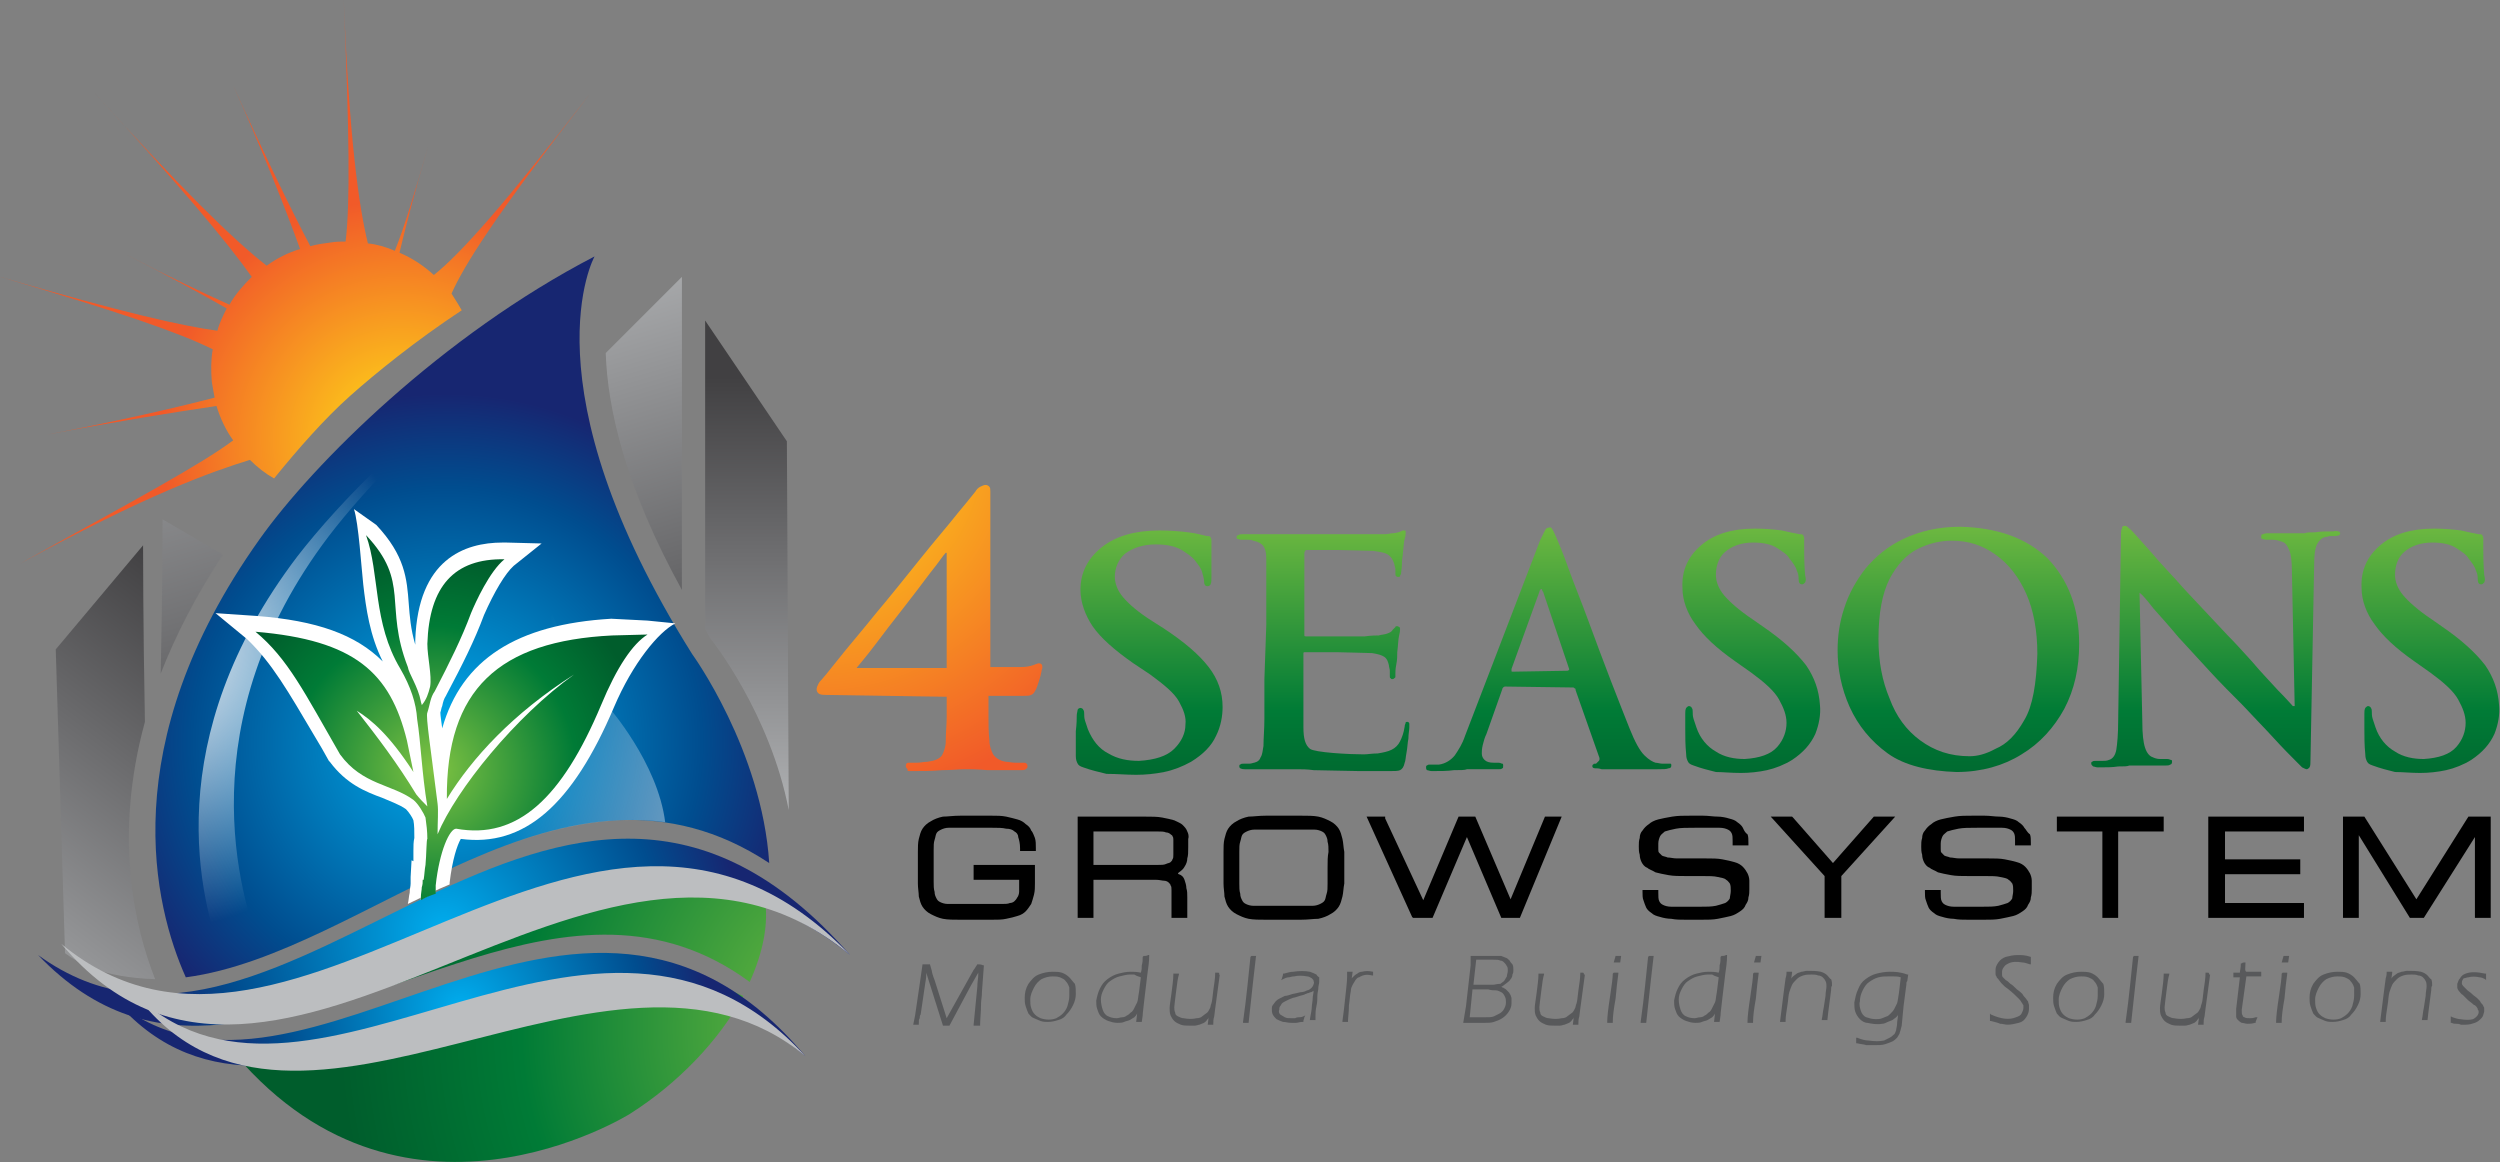 <?xml version="1.0" encoding="utf-8"?>
<!-- Generator: Adobe Illustrator 18.1.1, SVG Export Plug-In . SVG Version: 6.00 Build 0)  -->
<svg version="1.1" id="Layer_1" xmlns="http://www.w3.org/2000/svg" xmlns:xlink="http://www.w3.org/1999/xlink" x="0px" y="0px"
	 viewBox="0 0 269.1 125.1" enable-background="new 0 0 269.1 125.1" xml:space="preserve">
<rect x="0" y="0" width="269.1" height="125.1" fill="#808080" stroke="none"/>
<g>
	<radialGradient id="SVGID_1_" cx="48.087" cy="79.894" r="37.544" gradientUnits="userSpaceOnUse">
		<stop  offset="0" style="stop-color:#00AEEF"/>
		<stop  offset="0.121" style="stop-color:#009DDE"/>
		<stop  offset="0.374" style="stop-color:#007CBC"/>
		<stop  offset="0.731" style="stop-color:#004D8F"/>
		<stop  offset="1" style="stop-color:#172671"/>
	</radialGradient>
	<path fill="url(#SVGID_1_)" d="M82.8,92.9c-0.8-12.2-8.3-22.5-8.3-22.5C56.3,41.4,64,27.6,64,27.6c-16.4,8.5-30.3,22.3-36.1,30.5
		C12.2,80.2,16.6,97.6,20,105.2C39.7,102.6,60.7,78.3,82.8,92.9z"/>
	<linearGradient id="SVGID_2_" gradientUnits="userSpaceOnUse" x1="99.109" y1="87.063" x2="56.779" y2="78.022">
		<stop  offset="0" style="stop-color:#FFFFFF"/>
		<stop  offset="1" style="stop-color:#FFFFFF;stop-opacity:0"/>
	</linearGradient>
	<path fill="url(#SVGID_2_)" d="M71.6,88.5c-0.8-6.4-6.1-12.4-6.1-12.4c-5.6-6.5-7.1-12.8-7.9-15.8c-1.2-4-0.4-8.4-1.4-9
		c-5.5-3.4-16.4,14.2-19.3,19.9c-7,13.7-4.3,23.6-1.6,28.8C46.9,94.5,59.1,86.8,71.6,88.5z"/>
	<radialGradient id="SVGID_3_" cx="15.347" cy="69.345" r="30.861" gradientUnits="userSpaceOnUse">
		<stop  offset="0" style="stop-color:#FFFFFF"/>
		<stop  offset="1" style="stop-color:#FFFFFF;stop-opacity:0"/>
	</radialGradient>
	<path fill="url(#SVGID_3_)" d="M28.4,103c-2.8-6.7-8.1-25.4,7-45.3c3.9-5.1,11.4-13.1,20.9-19.8c-11,7-19.9,16.3-24.3,22
		c-14.8,19.5-10.8,36.8-7.6,44.4C25.7,103.9,27.1,103.5,28.4,103z"/>
	<path fill="#FFFFFF" d="M33.9,79.3c0.5,0.8,1,1.7,1.5,2.6l0.1,0.1c1.8,2.4,3.8,3.2,5.7,3.9c0.9,0.4,1.8,0.7,2.5,1.2
		c0.3,0.3,0.7,0.9,0.8,1.2c0.1,0.5,0.1,1.2,0.1,1.9h0c-0.1,0.4-0.1,0.9-0.1,1.4c0,0.4,0,0.8,0,1.1l-0.2-0.1l-0.1,1.8
		c0,0.2,0,0.4,0,0.7c0,0.3-0.1,0.6-0.1,1c-0.1,0.4-0.1,0.8-0.2,1.2c1.5-0.7,3-1.5,4.5-2.1c0-0.1,0-0.1,0-0.2c0.3-2.5,0.8-4,1.2-4.7
		c6.8,0.9,12-3.6,16.5-14.2c2-4.7,4.8-8.1,6.6-9l-3-0.3l-3.9-0.2c-10.2,0.6-16.1,4.4-18.2,11.8c-0.1-0.8-0.2-1.4-0.2-1.7
		c0.1-0.3,0.1-0.5,0.2-0.7c0.1-0.5,0.2-0.8,0.4-1.1l0.1-0.2c1.7-3.2,3-5.8,4-8.5c1.1-2.5,2.3-4.5,3.2-5.3l3-2.4l-3.8-0.1
		c-0.1,0-0.2,0-0.4,0c-4.1,0-9.1,1.8-9.4,10.5c0,0.2,0,0.3,0,0.5c-0.5-1.7-0.6-3.1-0.7-4.4c-0.2-2.7-0.4-5.2-3.5-8.5l-2.4-1.7
		c0.5,1.5,0.8,6.3,1,8.1c0.3,2.6,0.7,5.5,2.1,8.3c-2.9-2.9-7.1-4.4-13.6-4.9l-4.4-0.3l3.4,2.8C29.3,71.4,31,74.4,33.9,79.3z"/>
	<g>
		<radialGradient id="SVGID_4_" cx="94.527" cy="110.716" r="58.045" gradientUnits="userSpaceOnUse">
			<stop  offset="0" style="stop-color:#80C342"/>
			<stop  offset="0.662" style="stop-color:#007B36"/>
			<stop  offset="1" style="stop-color:#005D2C"/>
		</radialGradient>
		<path fill="url(#SVGID_4_)" d="M80.7,105.7c1.4-3.1,2.1-6.3,1.6-9.1c-20.5-7.3-41.5,13.3-60,13c0.1,0.1,0.2,0.2,0.2,0.3
			C40,111.7,61.4,91.5,80.7,105.7z"/>
		<radialGradient id="SVGID_5_" cx="94.527" cy="110.716" r="58.045" gradientUnits="userSpaceOnUse">
			<stop  offset="0" style="stop-color:#80C342"/>
			<stop  offset="0.662" style="stop-color:#007B36"/>
			<stop  offset="1" style="stop-color:#005D2C"/>
		</radialGradient>
		<path fill="url(#SVGID_5_)" d="M24.5,112.5c18.4,23,43.3,7.4,43.3,7.4c5.2-3.3,9.6-7.9,12.2-12.7C61.3,98.9,40.7,115.1,24.5,112.5
			z"/>
	</g>
	
		<radialGradient id="SVGID_6_" cx="86.634" cy="50.215" r="36.857" gradientTransform="matrix(1.021 0 0 1.034 -0.219 -3.489)" gradientUnits="userSpaceOnUse">
		<stop  offset="0" style="stop-color:#FFDE17"/>
		<stop  offset="1" style="stop-color:#F15A29"/>
	</radialGradient>
	<path fill="url(#SVGID_6_)" d="M101.9,75c0,0.7,0,1.4,0,2.2c0,0.8-0.1,1.7-0.1,2.6c0,0.6-0.2,1.1-0.4,1.5c-0.3,0.4-0.8,0.6-1.6,0.7
		c-0.4,0-0.7,0.1-1.1,0.1s-0.7,0-0.9,0c-0.2,0-0.3,0.1-0.3,0.4c0,0.1,0.1,0.2,0.2,0.3C97.6,83,97.8,83,98,83c1.2,0,2.3,0,3.4-0.1
		c1,0,1.9-0.1,2.5-0.1c0.5,0,1.3,0,2.4,0.1c1.1,0,2.3,0,3.6,0c0.2,0,0.4,0,0.5-0.1c0.1-0.1,0.2-0.1,0.2-0.3c0-0.1,0-0.2-0.1-0.3
		c-0.1-0.1-0.2-0.1-0.3-0.1c-0.2,0-0.5,0-0.9,0c-0.4,0-0.7-0.1-1-0.1c-0.7-0.1-1.1-0.4-1.4-0.8c-0.2-0.4-0.4-0.9-0.4-1.5
		c-0.1-0.9-0.1-1.8-0.1-2.6c0-0.8,0-1.6,0-2.2l3.8,0c0.4,0,0.6,0,0.8-0.1c0.2-0.1,0.3-0.2,0.4-0.4c0.2-0.3,0.3-0.7,0.5-1.3
		c0.2-0.6,0.2-1,0.3-1.2c0-0.2,0-0.3-0.1-0.4c-0.1-0.1-0.2-0.1-0.3-0.1c-0.1,0-0.3,0.1-0.6,0.2c-0.3,0.1-0.7,0.2-1.3,0.2l-3.3,0
		l0-13c0-1.3,0-2.6,0-3.7c0-1.1,0-1.9,0-2.2c0-0.2,0-0.4-0.1-0.5c-0.1-0.1-0.2-0.2-0.4-0.2c-0.2,0-0.4,0.1-0.6,0.2
		c-0.2,0.1-0.4,0.3-0.5,0.5c-0.1,0.1-0.7,0.9-1.8,2.2c-1.1,1.4-2.5,3-4.1,5c-1.6,2-3.2,4-4.8,5.9c-1.6,2-3,3.6-4.1,5
		c-1.1,1.4-1.7,2.1-1.8,2.2c-0.1,0.1-0.2,0.2-0.3,0.4c-0.1,0.2-0.2,0.4-0.2,0.6c0,0.2,0.1,0.4,0.3,0.5c0.2,0.1,0.5,0.1,0.7,0.1
		L101.9,75z M101.9,71.9l-9.7,0c0.4-0.5,1.1-1.3,2-2.5c0.9-1.2,1.9-2.5,3-3.9c1.1-1.4,2-2.6,2.9-3.8c0.9-1.1,1.4-1.9,1.7-2.2l0.1,0
		L101.9,71.9z"/>
	<g>
		<linearGradient id="SVGID_7_" gradientUnits="userSpaceOnUse" x1="123.852" y1="53.131" x2="123.852" y2="88.502">
			<stop  offset="0" style="stop-color:#80C342"/>
			<stop  offset="0.662" style="stop-color:#007B36"/>
			<stop  offset="1" style="stop-color:#005D2C"/>
		</linearGradient>
		<path fill="url(#SVGID_7_)" d="M122.3,83.4c1,0,2-0.1,3-0.3c1-0.2,2-0.6,2.9-1.1c1.3-0.8,2.2-1.7,2.7-2.8c0.5-1,0.7-2.1,0.7-3.1
			c0-1.6-0.5-3-1.5-4.3c-1-1.3-2.6-2.7-4.9-4.2l-1.1-0.7c-1.6-1-2.6-1.9-3.2-2.6c-0.6-0.7-0.9-1.5-0.9-2.2c0-1,0.4-1.9,1.1-2.5
			c0.8-0.6,1.9-1,3.3-1c1.2,0,2.1,0.2,2.8,0.6c0.6,0.4,1.1,0.7,1.4,1.1c0.4,0.5,0.7,0.9,0.8,1.3c0.1,0.4,0.2,0.7,0.2,0.9
			c0,0.4,0.1,0.6,0.4,0.6c0.1,0,0.3-0.1,0.3-0.2c0.1-0.2,0.1-0.4,0.1-0.8c0-1.3,0-2.2,0-2.8c0-0.6,0-1,0-1.2c0-0.1-0.1-0.2-0.1-0.3
			c-0.1-0.1-0.2-0.1-0.4-0.1c-0.5-0.1-1.1-0.3-2-0.4c-0.8-0.1-1.8-0.2-3.1-0.2c-2.6,0-4.7,0.6-6.2,1.8c-1.5,1.2-2.3,2.7-2.3,4.6
			c0,1.3,0.5,2.7,1.3,3.9c0.9,1.3,2.4,2.6,4.4,4l1.8,1.2c1.5,1.1,2.6,2,3.1,2.9c0.5,0.9,0.8,1.7,0.7,2.5c0,0.9-0.4,1.8-1.2,2.6
			s-2.1,1.2-3.8,1.3c-1.2,0-2.3-0.2-3.3-0.8c-1-0.5-1.7-1.4-2.2-2.6c-0.1-0.3-0.2-0.6-0.3-0.9c-0.1-0.3-0.1-0.6-0.1-0.8
			c0-0.1,0-0.3-0.1-0.4c0-0.1-0.2-0.2-0.3-0.2c-0.1,0-0.3,0.1-0.3,0.2s-0.1,0.4-0.1,0.6c0,0.3,0,0.9-0.1,1.7c0,0.8,0,1.7,0,2.7
			c0,0.4,0.1,0.6,0.2,0.8s0.3,0.3,0.6,0.4c0.8,0.3,1.7,0.5,2.5,0.7C120.3,83.3,121.2,83.4,122.3,83.4z"/>
	</g>
	<g>
		<linearGradient id="SVGID_8_" gradientUnits="userSpaceOnUse" x1="142.307" y1="53.131" x2="142.307" y2="88.502">
			<stop  offset="0" style="stop-color:#80C342"/>
			<stop  offset="0.662" style="stop-color:#007B36"/>
			<stop  offset="1" style="stop-color:#005D2C"/>
		</linearGradient>
		<path fill="url(#SVGID_8_)" d="M136.1,73.1c0,1.6,0,3,0,4.2c0,1.2-0.1,2.2-0.1,3c-0.1,0.5-0.1,0.9-0.3,1.2
			c-0.1,0.3-0.3,0.5-0.7,0.6c-0.1,0-0.3,0.1-0.5,0.1c-0.2,0-0.4,0-0.6,0c-0.2,0-0.3,0-0.4,0.1c-0.1,0-0.1,0.1-0.1,0.2
			c0,0.2,0.2,0.3,0.6,0.3c0.3,0,0.7,0,1.1,0c0.4,0,0.8,0,1.1,0c0.4,0,0.7,0,1.1,0s0.6,0,0.8,0c0.5,0,1,0,1.5,0c0.5,0,1.1,0,1.8,0.1
			c0.7,0,4.1,0.1,5,0.1c0.9,0,2,0,3.1,0c0.6,0,1,0,1.2-0.1c0.2-0.1,0.4-0.3,0.5-0.8c0.1-0.2,0.1-0.6,0.2-1.1c0.1-0.5,0.1-1,0.2-1.5
			c0-0.5,0.1-0.9,0.1-1.2c0-0.2,0-0.3,0-0.4c0-0.1-0.1-0.2-0.2-0.2c-0.1,0-0.2,0-0.2,0.1c0,0.1-0.1,0.2-0.1,0.4
			c-0.1,0.7-0.3,1.2-0.5,1.6c-0.2,0.4-0.5,0.7-0.9,0.9c-0.4,0.2-0.9,0.3-1.5,0.4c-0.6,0-1.1,0.1-1.5,0.1c-1.6,0-5.3-0.2-5.8-0.6
			c-0.5-0.4-0.7-1.1-0.7-2.3c0-0.4,0-0.9,0-1.5c0-0.7,0-1.3,0-2c0-0.7,0-1.2,0-1.6l0-2.7c0-0.1,0-0.2,0-0.2c0-0.1,0.1-0.1,0.2-0.1
			c0.3,0,0.7,0,1.4,0c0.6,0,1.3,0,1.9,0c0.6,0,3.7,0.1,3.9,0.1c0.6,0.1,1,0.2,1.3,0.4c0.3,0.2,0.4,0.5,0.5,0.9
			c0,0.2,0.1,0.4,0.1,0.6c0,0.2,0,0.4,0,0.6c0,0.1,0,0.2,0.1,0.2c0,0.1,0.1,0.1,0.2,0.1c0.1,0,0.2-0.1,0.3-0.2c0-0.1,0-0.3,0-0.4
			c0-0.2,0-0.5,0.1-1s0.1-0.9,0.1-1.3c0.1-0.8,0.1-1.4,0.2-1.8c0.1-0.4,0.1-0.6,0.1-0.7c0-0.1,0-0.2-0.1-0.2c0,0-0.1-0.1-0.2-0.1
			c-0.1,0-0.2,0-0.2,0.1c-0.1,0.1-0.2,0.2-0.3,0.3c-0.1,0.2-0.3,0.3-0.6,0.4c-0.2,0.1-0.6,0.1-0.9,0.2c-0.3,0-0.8,0-1.5,0.1
			c-0.7,0-4.1,0-4.8,0c-0.7,0-1.2,0-1.5,0c-0.1,0-0.2,0-0.2-0.1c0-0.1,0-0.2,0-0.3l0-8.5c0-0.1,0-0.2,0.1-0.3c0-0.1,0.1-0.1,0.2-0.1
			c0.2,0,0.7,0,1.3,0c0.6,0,1.3,0,1.9,0c0.6,0,3.7,0.1,3.9,0.1c0.8,0.1,1.3,0.2,1.6,0.4c0.3,0.2,0.5,0.5,0.6,0.8
			c0.1,0.2,0.1,0.4,0.2,0.7c0,0.2,0,0.4,0,0.5c0,0.2,0,0.3,0.1,0.3c0,0.1,0.1,0.1,0.2,0.1c0.1,0,0.2,0,0.2-0.1s0.1-0.2,0.1-0.2
			c0-0.2,0.1-0.6,0.1-1.1c0-0.5,0.1-0.9,0.1-1.1c0.1-0.8,0.1-1.3,0.2-1.6c0.1-0.3,0.1-0.5,0.1-0.6c0-0.1,0-0.2,0-0.2
			c0-0.1-0.1-0.1-0.2-0.1c-0.1,0-0.2,0-0.3,0.1c-0.1,0-0.2,0.1-0.3,0.1c-0.1,0-0.3,0.1-0.6,0.1c-0.2,0-0.5,0.1-0.8,0.1
			c-0.2,0-0.6,0-1.4,0c-0.7,0-4.2,0-5.1,0c-0.9,0-1.8,0-2.6,0c-0.8,0-1.3,0-1.6,0c-0.2,0-0.5,0-0.9,0c-0.3,0-0.7,0-1.1,0
			c-0.4,0-0.8,0-1.3,0c-0.4,0-0.9,0-1.3,0c-0.2,0-0.4,0-0.5,0.1c-0.1,0-0.2,0.1-0.2,0.2c0,0.1,0,0.2,0.1,0.2c0.1,0,0.2,0.1,0.4,0.1
			c0.2,0,0.5,0,0.7,0c0.2,0,0.4,0,0.6,0.1c0.5,0.1,0.9,0.3,1.1,0.6c0.2,0.3,0.3,0.7,0.3,1.3c0,0.3,0,0.7,0,1.2c0,0.5,0,1.1,0,2.1
			c0,0.9,0,2.2,0,3.9L136.1,73.1z"/>
	</g>
	<g>
		<linearGradient id="SVGID_9_" gradientUnits="userSpaceOnUse" x1="166.725" y1="53.131" x2="166.725" y2="88.502">
			<stop  offset="0" style="stop-color:#80C342"/>
			<stop  offset="0.662" style="stop-color:#007B36"/>
			<stop  offset="1" style="stop-color:#005D2C"/>
		</linearGradient>
		<path fill="url(#SVGID_9_)" d="M169.3,74c0.1,0,0.1,0,0.2,0.1c0.1,0,0.1,0.1,0.1,0.2l2.5,7.1c0.1,0.2,0.1,0.4,0,0.5
			c-0.1,0.1-0.2,0.2-0.3,0.3c-0.2,0-0.3,0-0.3,0.1c-0.1,0-0.1,0.1-0.1,0.2c0,0.1,0.1,0.2,0.3,0.2c0.2,0,0.4,0,0.7,0.1
			c1.3,0,2.5,0,3.5,0c1.1,0,1.9,0,2.5,0c0.6,0,1,0,1.2-0.1c0.2,0,0.3-0.1,0.3-0.3c0-0.1,0-0.2-0.1-0.2c-0.1,0-0.2,0-0.3,0
			c-0.2,0-0.4,0-0.6,0c-0.2,0-0.5-0.1-0.7-0.1c-0.3-0.1-0.7-0.3-1.2-0.8c-0.5-0.5-1-1.4-1.6-2.9c-0.5-1.3-1.2-3-2-5.1
			c-0.8-2.1-1.6-4.2-2.4-6.4c-0.8-2.2-1.6-4.1-2.2-5.8c-0.6-1.7-1.1-2.8-1.3-3.3c-0.2-0.4-0.3-0.7-0.4-0.8c-0.1-0.2-0.2-0.3-0.4-0.2
			c-0.2,0-0.3,0.1-0.4,0.3c-0.1,0.2-0.3,0.6-0.5,1l-8.1,21.1c-0.3,0.9-0.7,1.5-1.1,2.1c-0.4,0.5-1,0.9-1.7,1c-0.1,0-0.3,0-0.5,0
			c-0.2,0-0.4,0-0.5,0c-0.1,0-0.2,0-0.3,0.1c-0.1,0-0.1,0.1-0.1,0.2c0,0.1,0,0.2,0.1,0.3c0.1,0,0.3,0.1,0.5,0.1c0.9,0,1.7,0,2.4-0.1
			c0.7,0,1.2,0,1.4-0.1c0.5,0,1.1,0,1.7,0c0.6,0,1.2,0,1.7,0c0.2,0,0.3,0,0.4-0.1c0.1,0,0.1-0.1,0.1-0.3c0-0.1,0-0.2-0.1-0.2
			c-0.1,0-0.2-0.1-0.4-0.1l-0.5,0c-0.5,0-0.8-0.1-1-0.3c-0.2-0.2-0.3-0.4-0.3-0.7c0-0.2,0-0.5,0.1-0.9c0.1-0.4,0.2-0.8,0.4-1.2
			l1.7-4.8c0-0.1,0.1-0.2,0.1-0.2c0,0,0.1-0.1,0.2-0.1L169.3,74z M162.8,72.3c-0.1,0-0.1,0-0.1-0.1c0,0,0-0.1,0-0.2l3-8.3
			c0-0.1,0-0.1,0.1-0.2c0-0.1,0.1-0.1,0.1-0.1c0,0,0.1,0,0.1,0.1c0,0.1,0,0.1,0.1,0.2l2.8,8.3c0,0.1,0,0.1,0,0.1
			c0,0-0.1,0.1-0.2,0.1L162.8,72.3z"/>
	</g>
	<g>
		<linearGradient id="SVGID_10_" gradientUnits="userSpaceOnUse" x1="188.6" y1="53.131" x2="188.6" y2="88.502">
			<stop  offset="0" style="stop-color:#80C342"/>
			<stop  offset="0.662" style="stop-color:#007B36"/>
			<stop  offset="1" style="stop-color:#005D2C"/>
		</linearGradient>
		<path fill="url(#SVGID_10_)" d="M187.4,83.2c0.9,0,1.9-0.1,2.8-0.3c0.9-0.2,1.9-0.6,2.7-1.1c1.2-0.8,2-1.7,2.5-2.8
			c0.4-1,0.6-2.1,0.5-3.1c-0.1-1.6-0.6-3-1.5-4.3c-1-1.3-2.5-2.7-4.7-4.2l-1-0.7c-1.5-1-2.5-1.9-3.1-2.6c-0.6-0.7-0.9-1.5-0.9-2.2
			c0-1,0.3-1.9,1-2.5c0.7-0.6,1.7-1,3-1c1.1,0,2,0.2,2.6,0.6c0.6,0.4,1.1,0.7,1.3,1.1c0.4,0.5,0.7,0.9,0.8,1.3
			c0.2,0.4,0.2,0.7,0.2,0.9c0,0.4,0.1,0.6,0.4,0.6c0.1,0,0.2-0.1,0.3-0.2c0.1-0.2,0.1-0.4,0-0.8c-0.1-1.3-0.1-2.2-0.1-2.8
			c0-0.6,0-1,0-1.2c0-0.1-0.1-0.2-0.1-0.3c-0.1-0.1-0.2-0.1-0.4-0.1c-0.5-0.1-1.1-0.2-1.9-0.4c-0.8-0.1-1.7-0.2-2.9-0.2
			c-2.5,0-4.4,0.6-5.8,1.8c-1.4,1.2-2.1,2.7-2,4.6c0,1.3,0.5,2.7,1.4,3.9c0.9,1.3,2.3,2.6,4.3,4l1.7,1.2c1.5,1.1,2.5,2,3,2.9
			c0.5,0.9,0.8,1.7,0.8,2.5c0,0.9-0.3,1.8-1,2.6c-0.7,0.8-1.9,1.2-3.5,1.3c-1.1,0-2.2-0.2-3.1-0.8c-0.9-0.5-1.7-1.4-2.1-2.6
			c-0.1-0.3-0.2-0.6-0.3-0.9c-0.1-0.3-0.1-0.6-0.1-0.8c0-0.1,0-0.3-0.1-0.4c0-0.1-0.2-0.2-0.3-0.2c-0.1,0-0.2,0.1-0.3,0.2
			c-0.1,0.2-0.1,0.4-0.1,0.6c0,0.3,0,0.9,0,1.7c0,0.8,0,1.7,0.1,2.7c0,0.4,0.1,0.6,0.2,0.8c0.1,0.2,0.3,0.3,0.6,0.4
			c0.8,0.3,1.6,0.5,2.4,0.7C185.4,83.1,186.3,83.2,187.4,83.2z"/>
	</g>
	<g>
		<linearGradient id="SVGID_11_" gradientUnits="userSpaceOnUse" x1="261.748" y1="53.131" x2="261.748" y2="88.502">
			<stop  offset="0" style="stop-color:#80C342"/>
			<stop  offset="0.662" style="stop-color:#007B36"/>
			<stop  offset="1" style="stop-color:#005D2C"/>
		</linearGradient>
		<path fill="url(#SVGID_11_)" d="M260.5,83.2c0.9,0,1.9-0.1,2.8-0.3c0.9-0.2,1.9-0.6,2.7-1.1c1.2-0.8,2-1.7,2.5-2.8
			c0.4-1,0.6-2.1,0.5-3.1c-0.1-1.6-0.6-3-1.5-4.3c-1-1.3-2.5-2.7-4.7-4.2l-1-0.7c-1.5-1-2.5-1.9-3.1-2.6c-0.6-0.7-0.9-1.5-0.9-2.2
			c0-1,0.3-1.9,1-2.5c0.7-0.6,1.7-1,3-1c1.1,0,2,0.2,2.6,0.6c0.6,0.4,1.1,0.7,1.3,1.1c0.4,0.5,0.7,0.9,0.8,1.3
			c0.2,0.4,0.2,0.7,0.2,0.9c0,0.4,0.1,0.6,0.4,0.6c0.1,0,0.2-0.1,0.3-0.2c0.1-0.2,0.1-0.4,0-0.8c-0.1-1.3-0.1-2.2-0.1-2.8
			c0-0.6,0-1,0-1.2c0-0.1-0.1-0.2-0.1-0.3c-0.1-0.1-0.2-0.1-0.4-0.1c-0.5-0.1-1.1-0.2-1.9-0.4c-0.8-0.1-1.7-0.2-2.9-0.2
			c-2.5,0-4.4,0.6-5.8,1.8c-1.4,1.2-2.1,2.7-2,4.6c0,1.3,0.5,2.7,1.4,3.9c0.9,1.3,2.3,2.6,4.3,4l1.7,1.2c1.5,1.1,2.5,2,3,2.9
			c0.5,0.9,0.8,1.7,0.8,2.5c0,0.9-0.3,1.8-1,2.6c-0.7,0.8-1.9,1.2-3.5,1.3c-1.1,0-2.2-0.2-3.1-0.8c-0.9-0.5-1.7-1.4-2.1-2.6
			c-0.1-0.3-0.2-0.6-0.3-0.9c-0.1-0.3-0.1-0.6-0.1-0.8c0-0.1,0-0.3-0.1-0.4c0-0.1-0.2-0.2-0.3-0.2c-0.1,0-0.2,0.1-0.3,0.2
			c-0.1,0.2-0.1,0.4-0.1,0.6c0,0.3,0,0.9,0,1.7c0,0.8,0,1.7,0.1,2.7c0,0.4,0.1,0.6,0.2,0.8c0.1,0.2,0.3,0.3,0.6,0.4
			c0.8,0.3,1.6,0.5,2.4,0.7C258.6,83.1,259.5,83.2,260.5,83.2z"/>
	</g>
	<g>
		<linearGradient id="SVGID_12_" gradientUnits="userSpaceOnUse" x1="210.829" y1="53.131" x2="210.829" y2="88.502">
			<stop  offset="0" style="stop-color:#80C342"/>
			<stop  offset="0.662" style="stop-color:#007B36"/>
			<stop  offset="1" style="stop-color:#005D2C"/>
		</linearGradient>
		<path fill="url(#SVGID_12_)" d="M210.6,83.1c2.7,0,5.1-0.7,7-1.9c2-1.2,3.5-2.9,4.6-4.9c1.1-2.1,1.6-4.4,1.6-7
			c0-3.9-1.2-6.9-3.4-9.2c-2.3-2.2-5.4-3.3-9.4-3.4c-2.4,0-4.4,0.5-6.1,1.3c-1.7,0.8-3,1.9-4.1,3.2c-1,1.3-1.8,2.7-2.3,4.3
			c-0.5,1.5-0.7,3-0.7,4.5c0,2,0.4,4.1,1.3,6.1c0.9,2,2.3,3.7,4.1,5S207.6,83,210.6,83.1z M212,81.4c-2.1,0-3.8-0.6-5.3-1.7
			c-1.5-1.1-2.6-2.6-3.3-4.5c-0.8-1.9-1.2-4-1.2-6.4c0-2.8,0.4-4.9,1.2-6.5c0.8-1.5,1.8-2.6,3-3.2s2.4-0.9,3.7-0.9
			c1.8,0,3.3,0.5,4.7,1.5c1.4,1,2.5,2.4,3.3,4.2c0.8,1.8,1.2,4,1.2,6.5c-0.1,3.2-0.5,5.6-1.4,7.1c-0.9,1.6-1.9,2.6-3.1,3.1
			C213.7,81.2,212.8,81.4,212,81.4z"/>
	</g>
	<g>
		<linearGradient id="SVGID_13_" gradientUnits="userSpaceOnUse" x1="238.524" y1="53.131" x2="238.524" y2="88.502">
			<stop  offset="0" style="stop-color:#80C342"/>
			<stop  offset="0.662" style="stop-color:#007B36"/>
			<stop  offset="1" style="stop-color:#005D2C"/>
		</linearGradient>
		<path fill="url(#SVGID_13_)" d="M230.3,63.8L230.3,63.8c0.3,0.2,0.8,0.8,1.5,1.7c0.8,0.9,1.7,1.9,2.7,3.1c1.1,1.2,2.2,2.4,3.4,3.7
			c1.1,1.2,2.3,2.4,3.5,3.6c1.2,1.3,2.3,2.4,3.3,3.5c1,1.1,1.9,2,2.6,2.7c0.2,0.2,0.4,0.4,0.5,0.5c0.2,0.1,0.4,0.2,0.5,0.2
			c0.1,0,0.2-0.1,0.3-0.2c0.1-0.2,0.1-0.4,0.1-0.8l0.4-21.2c0-0.9,0.1-1.6,0.3-2s0.5-0.7,0.9-0.8c0.2,0,0.4-0.1,0.5-0.1
			c0.1,0,0.3,0,0.5,0c0.4,0,0.6-0.1,0.6-0.3c0-0.1-0.1-0.2-0.2-0.2c-0.1,0-0.3-0.1-0.5,0c-0.8,0-1.5,0-2,0.1c-0.6,0-0.9,0-1.1,0.1
			c-0.3,0-0.9,0-1.6,0c-0.7,0-1.5,0-2.3,0c-0.2,0-0.4,0-0.6,0.1c-0.2,0-0.2,0.1-0.2,0.3c0,0.1,0,0.2,0.1,0.2c0.1,0,0.2,0.1,0.4,0.1
			c0.2,0,0.5,0,0.8,0c0.3,0,0.6,0.1,0.9,0.2c0.4,0.1,0.6,0.4,0.8,0.9c0.2,0.4,0.3,1.2,0.3,2.2L247,76l-0.2,0
			c-0.2-0.2-0.7-0.8-1.6-1.7c-0.8-0.9-1.8-1.9-2.8-3.1c-1-1.1-1.9-2.1-2.7-2.9c-1.6-1.7-3.1-3.3-4.5-4.8c-1.4-1.6-2.7-2.9-3.6-4
			c-1-1.1-1.5-1.7-1.7-1.9c-0.3-0.3-0.5-0.6-0.7-0.7c-0.2-0.2-0.3-0.3-0.5-0.3c-0.2,0-0.3,0.1-0.3,0.3c-0.1,0.2-0.1,0.5-0.1,0.8
			L228,77.6c0,1.4-0.1,2.5-0.2,3.1c-0.1,0.6-0.4,1-0.8,1.1c-0.2,0.1-0.5,0.1-0.7,0.1c-0.3,0-0.5,0-0.7,0c-0.2,0-0.3,0-0.4,0.1
			c-0.1,0-0.1,0.1-0.1,0.2c0,0.1,0.1,0.2,0.2,0.3c0.1,0,0.3,0.1,0.5,0.1c0.9,0,1.6,0,2.2-0.1c0.6,0,1,0,1.2-0.1c0.3,0,0.8,0,1.4,0
			c0.7,0,1.5,0,2.5,0c0.2,0,0.4,0,0.5-0.1c0.1,0,0.2-0.1,0.2-0.3c0-0.1,0-0.2-0.1-0.2c-0.1,0-0.2-0.1-0.4-0.1c-0.3,0-0.5,0-0.8,0
			c-0.3,0-0.6-0.1-0.8-0.2c-0.3-0.1-0.6-0.4-0.8-1c-0.2-0.6-0.3-1.5-0.3-2.8L230.3,63.8z"/>
	</g>
	<path d="M111,89.4c-0.1-0.3-0.3-0.5-0.6-0.7c-0.2-0.2-0.5-0.4-0.9-0.5c-0.3-0.1-0.8-0.2-1.2-0.3c-0.5-0.1-1-0.1-1.6-0.1h-3.3
		c-0.8,0-1.4,0.1-1.9,0.1c-0.5,0.1-1,0.3-1.3,0.5c-0.4,0.2-0.7,0.5-0.9,0.8c-0.2,0.3-0.3,0.7-0.4,1.1c-0.1,0.4-0.1,0.9-0.1,1.4
		c0,0.5,0,1.1,0,1.7s0,1.2,0,1.7c0,0.5,0.1,1,0.1,1.4c0.1,0.4,0.2,0.8,0.4,1.1c0.2,0.3,0.5,0.6,0.9,0.8c0.4,0.2,0.8,0.4,1.3,0.5
		c0.5,0.1,1.2,0.1,1.9,0.1h3.3c0.6,0,1.2,0,1.6-0.1c0.5-0.1,0.9-0.2,1.2-0.3c0.4-0.1,0.7-0.3,0.9-0.5c0.2-0.2,0.4-0.5,0.6-0.8
		c0.1-0.3,0.2-0.6,0.3-1c0.1-0.4,0.1-0.8,0.1-1.2v-2h-6.6v1.6h4.9v0.4c0,0.3,0,0.7,0,0.9c0,0.2-0.1,0.5-0.2,0.6
		c-0.1,0.2-0.2,0.3-0.3,0.4c-0.1,0.1-0.3,0.2-0.5,0.2c-0.2,0.1-0.5,0.1-0.8,0.1c-0.3,0-0.7,0-1.2,0h-3.3c-0.5,0-1,0-1.4,0
		c-0.3,0-0.6-0.1-0.8-0.2c-0.2-0.1-0.3-0.2-0.4-0.4c-0.1-0.2-0.2-0.4-0.2-0.7c-0.1-0.3-0.1-0.7-0.1-1.1c0-0.5,0-1,0-1.7
		c0-0.6,0-1.2,0-1.7c0-0.5,0-0.8,0.1-1.1c0.1-0.3,0.1-0.5,0.2-0.7c0.1-0.2,0.3-0.3,0.5-0.4c0.2-0.1,0.5-0.2,0.8-0.2
		c0.4,0,0.8,0,1.4,0h3.3c0.6,0,1.1,0,1.5,0.1c0.4,0,0.7,0.1,0.9,0.3c0.2,0.1,0.4,0.3,0.4,0.6c0.1,0.3,0.2,0.7,0.2,1.2v0.3h1.7v-0.3
		c0-0.4,0-0.8-0.1-1.1C111.3,90,111.2,89.6,111,89.4z"/>
	<path d="M127.8,89.5c-0.1-0.3-0.3-0.5-0.5-0.7c-0.2-0.2-0.5-0.3-0.9-0.5c-0.3-0.1-0.8-0.2-1.3-0.3c-0.5-0.1-1.2-0.1-1.9-0.1h-7.2
		v10.9h1.7v-4.1h5.3c0.5,0,1,0,1.4,0c0.4,0,0.7,0.1,0.9,0.1c0.2,0,0.4,0.1,0.5,0.2c0.1,0.1,0.2,0.2,0.2,0.3c0.1,0.1,0.1,0.3,0.1,0.5
		c0,0.2,0,0.5,0,0.8v2.2h1.7v-2.2c0-0.4,0-0.7-0.1-1c0-0.3-0.1-0.6-0.2-0.9c-0.1-0.3-0.3-0.5-0.6-0.6c0,0-0.1,0-0.1-0.1
		c0,0,0.1-0.1,0.1-0.1c0.3-0.2,0.5-0.4,0.6-0.6c0.2-0.3,0.3-0.6,0.3-0.9c0.1-0.3,0.1-0.7,0.1-1.2c0-0.3,0-0.7,0-0.9
		C128,90,127.9,89.7,127.8,89.5z M126.3,91.2c0,0.3,0,0.6,0,0.8c0,0.2,0,0.4-0.1,0.5c0,0.1-0.1,0.2-0.2,0.3
		c-0.1,0.1-0.3,0.1-0.5,0.2c-0.2,0.1-0.5,0.1-0.9,0.1c-0.4,0-0.8,0-1.4,0h-5.5v-3.6h5.5c0.5,0,1,0,1.4,0c0.4,0,0.7,0,0.9,0.1
		c0.2,0,0.4,0.1,0.5,0.2c0.1,0.1,0.2,0.1,0.2,0.2c0.1,0.1,0.1,0.3,0.1,0.4C126.3,90.7,126.3,90.9,126.3,91.2z"/>
	<path d="M144.5,90.3c-0.1-0.4-0.2-0.8-0.4-1.1c-0.2-0.3-0.5-0.6-0.9-0.8c-0.4-0.2-0.8-0.4-1.3-0.5c-0.5-0.1-1.2-0.1-1.9-0.1h-3.7
		c-0.8,0-1.4,0.1-1.9,0.1c-0.5,0.1-1,0.3-1.3,0.5c-0.4,0.2-0.7,0.5-0.9,0.8c-0.2,0.3-0.3,0.7-0.4,1.1c-0.1,0.4-0.1,0.9-0.1,1.4
		c0,0.5,0,1.1,0,1.7s0,1.2,0,1.7c0,0.5,0.1,1,0.1,1.4c0.1,0.4,0.2,0.8,0.4,1.1c0.2,0.3,0.5,0.6,0.9,0.8c0.4,0.2,0.8,0.4,1.3,0.5
		c0.5,0.1,1.2,0.1,1.9,0.1h3.7c0.8,0,1.4-0.1,1.9-0.1c0.5-0.1,1-0.3,1.3-0.5c0.4-0.2,0.7-0.5,0.9-0.8c0.2-0.3,0.3-0.7,0.4-1.1
		c0.1-0.4,0.1-0.9,0.2-1.4c0-0.5,0-1.1,0-1.7s0-1.2,0-1.7C144.6,91.2,144.6,90.7,144.5,90.3z M142.9,93.4c0,0.6,0,1.2,0,1.7
		c0,0.5,0,0.8-0.1,1.1c-0.1,0.3-0.1,0.5-0.2,0.7c-0.1,0.2-0.3,0.3-0.5,0.4c-0.2,0.1-0.5,0.2-0.8,0.2c-0.4,0-0.8,0-1.3,0h-3.7
		c-0.5,0-1,0-1.4,0c-0.3,0-0.6-0.1-0.8-0.2c-0.2-0.1-0.3-0.2-0.4-0.4c-0.1-0.2-0.2-0.4-0.2-0.7c-0.1-0.3-0.1-0.7-0.1-1.1
		c0-0.5,0-1,0-1.7c0-0.6,0-1.2,0-1.7c0-0.5,0-0.8,0.1-1.1c0.1-0.3,0.1-0.5,0.2-0.7c0.1-0.2,0.3-0.3,0.5-0.4c0.2-0.1,0.5-0.2,0.8-0.2
		c0.4,0,0.8,0,1.4,0h3.7c0.5,0,1,0,1.4,0c0.3,0,0.6,0.1,0.8,0.2c0.2,0.1,0.3,0.2,0.4,0.4c0.1,0.2,0.2,0.4,0.2,0.7
		c0.1,0.3,0.1,0.7,0.1,1.1C142.9,92.2,142.9,92.7,142.9,93.4z"/>
	<polygon points="162.6,96.8 158.8,87.9 157,87.9 153.2,96.9 149.1,88.1 149.1,87.9 147.1,87.9 152,98.7 152.1,98.8 154.2,98.8 
		157.9,90.1 161.6,98.8 163.6,98.8 168.1,87.9 166.3,87.9 	"/>
	<path d="M187.6,89.1c-0.1-0.2-0.3-0.4-0.6-0.6c-0.2-0.2-0.5-0.3-0.9-0.4c-0.3-0.1-0.8-0.2-1.2-0.2c-0.5,0-1-0.1-1.6-0.1H182
		c-0.8,0-1.4,0-2,0.1c-0.6,0.1-1.1,0.2-1.5,0.3c-0.4,0.1-0.8,0.3-1,0.5c-0.3,0.2-0.5,0.4-0.7,0.7c-0.2,0.2-0.3,0.5-0.3,0.8
		c-0.1,0.3-0.1,0.6-0.1,0.9c0,0.3,0,0.6,0.1,0.9c0,0.3,0.1,0.6,0.2,0.8c0.1,0.2,0.3,0.5,0.6,0.6c0.2,0.2,0.6,0.3,0.9,0.5
		c0.4,0.1,0.8,0.2,1.4,0.3c0.5,0.1,1.2,0.1,2,0.1h1.7c0.7,0,1.2,0,1.6,0.1c0.4,0.1,0.7,0.1,0.9,0.3c0.2,0.1,0.3,0.3,0.4,0.4
		c0.1,0.2,0.1,0.5,0.1,0.8c0,0.3-0.1,0.6-0.1,0.8c-0.1,0.2-0.3,0.4-0.5,0.5c-0.3,0.1-0.6,0.2-1,0.3c-0.5,0.1-1,0.1-1.7,0.1h-1.6
		c-0.6,0-1.1,0-1.5,0c-0.4,0-0.7-0.1-0.9-0.2c-0.2-0.1-0.3-0.2-0.4-0.4c-0.1-0.2-0.1-0.5-0.1-0.9v-0.3h-1.7V96c0,0.3,0,0.7,0.1,0.9
		c0.1,0.3,0.2,0.6,0.3,0.8c0.1,0.2,0.3,0.4,0.6,0.6c0.2,0.2,0.5,0.3,0.9,0.4c0.3,0.1,0.8,0.2,1.2,0.2c0.5,0.1,1,0.1,1.6,0.1h1.6
		c0.7,0,1.3,0,1.8-0.1c0.5-0.1,1-0.2,1.4-0.3c0.4-0.1,0.7-0.3,1-0.5c0.3-0.2,0.5-0.4,0.6-0.7c0.2-0.3,0.3-0.5,0.3-0.8
		c0.1-0.3,0.1-0.6,0.1-0.9c0-0.3,0-0.6,0-0.9c0-0.3-0.1-0.6-0.2-0.8c-0.1-0.2-0.3-0.5-0.5-0.7c-0.2-0.2-0.5-0.4-0.9-0.5
		c-0.3-0.1-0.8-0.2-1.3-0.3c-0.5-0.1-1.1-0.1-1.8-0.1h-1.7c-0.5,0-1,0-1.4,0c-0.4,0-0.7-0.1-1-0.1c-0.2-0.1-0.4-0.1-0.6-0.2
		c-0.1-0.1-0.2-0.2-0.3-0.3c-0.1-0.1-0.1-0.2-0.1-0.4c0-0.2,0-0.3,0-0.6c0-0.3,0.1-0.6,0.2-0.8c0.1-0.2,0.3-0.3,0.5-0.5
		c0.3-0.1,0.7-0.2,1.2-0.3c0.5-0.1,1.2-0.1,2-0.1h1.2c0.6,0,1.1,0,1.5,0c0.4,0,0.7,0.1,0.9,0.2c0.2,0.1,0.3,0.2,0.4,0.4
		c0.1,0.2,0.1,0.5,0.1,0.8V91h1.7v-0.3c0-0.3,0-0.7-0.1-0.9C187.8,89.6,187.7,89.3,187.6,89.1z"/>
	<polygon points="197.3,92.9 193,88 192.9,87.9 190.6,87.9 196.4,94.3 196.4,98.8 198.2,98.8 198.2,94.3 204,87.9 201.7,87.9 	"/>
	<path d="M217.9,89.1c-0.1-0.2-0.3-0.4-0.6-0.6c-0.2-0.2-0.5-0.3-0.9-0.4c-0.3-0.1-0.8-0.2-1.2-0.2c-0.5,0-1-0.1-1.6-0.1h-1.2
		c-0.8,0-1.4,0-2,0.1c-0.6,0.1-1.1,0.2-1.5,0.3c-0.4,0.1-0.8,0.3-1,0.5c-0.3,0.2-0.5,0.4-0.7,0.7c-0.2,0.2-0.3,0.5-0.3,0.8
		c-0.1,0.3-0.1,0.6-0.1,0.9c0,0.3,0,0.6,0.1,0.9c0,0.3,0.1,0.6,0.2,0.8c0.1,0.2,0.3,0.5,0.6,0.6c0.2,0.2,0.6,0.3,0.9,0.5
		c0.4,0.1,0.8,0.2,1.4,0.3c0.5,0.1,1.2,0.1,2,0.1h1.7c0.7,0,1.2,0,1.6,0.1c0.4,0.1,0.7,0.1,0.9,0.3c0.2,0.1,0.3,0.3,0.4,0.4
		c0.1,0.2,0.1,0.5,0.1,0.8c0,0.3-0.1,0.6-0.1,0.8c-0.1,0.2-0.3,0.4-0.5,0.5c-0.3,0.1-0.6,0.2-1,0.3c-0.5,0.1-1,0.1-1.7,0.1h-1.6
		c-0.6,0-1.1,0-1.5,0c-0.4,0-0.7-0.1-0.9-0.2c-0.2-0.1-0.3-0.2-0.4-0.4c-0.1-0.2-0.1-0.5-0.1-0.9v-0.3h-1.7V96c0,0.3,0,0.7,0.1,0.9
		c0.1,0.3,0.2,0.6,0.3,0.8c0.1,0.2,0.3,0.4,0.6,0.6c0.2,0.2,0.5,0.3,0.9,0.4c0.3,0.1,0.8,0.2,1.2,0.2c0.5,0.1,1,0.1,1.6,0.1h1.6
		c0.7,0,1.3,0,1.8-0.1c0.5-0.1,1-0.2,1.4-0.3c0.4-0.1,0.7-0.3,1-0.5c0.3-0.2,0.5-0.4,0.6-0.7c0.2-0.3,0.3-0.5,0.3-0.8
		c0.1-0.3,0.1-0.6,0.1-0.9c0-0.3,0-0.6,0-0.9c0-0.3-0.1-0.6-0.2-0.8c-0.1-0.2-0.3-0.5-0.5-0.7c-0.2-0.2-0.5-0.4-0.9-0.5
		c-0.3-0.1-0.8-0.2-1.3-0.3c-0.5-0.1-1.1-0.1-1.8-0.1h-1.7c-0.5,0-1,0-1.4,0c-0.4,0-0.7-0.1-1-0.1c-0.2-0.1-0.4-0.1-0.6-0.2
		c-0.1-0.1-0.2-0.2-0.3-0.3c-0.1-0.1-0.1-0.2-0.1-0.4c0-0.2,0-0.3,0-0.6c0-0.3,0.1-0.6,0.2-0.8c0.1-0.2,0.3-0.3,0.5-0.5
		c0.3-0.1,0.7-0.2,1.2-0.3c0.5-0.1,1.2-0.1,2-0.1h1.2c0.6,0,1.1,0,1.5,0c0.4,0,0.7,0.1,0.9,0.2c0.2,0.1,0.3,0.2,0.4,0.4
		c0.1,0.2,0.1,0.5,0.1,0.8V91h1.7v-0.3c0-0.3,0-0.7-0.1-0.9C218.2,89.6,218.1,89.3,217.9,89.1z"/>
	<polygon points="221.4,89.5 226.3,89.5 226.3,98.8 228,98.8 228,89.5 232.9,89.5 232.9,87.9 221.4,87.9 	"/>
	<polygon points="237.7,98.8 248,98.8 248,97.2 239.5,97.2 239.5,94.1 247.6,94.1 247.6,92.5 239.5,92.5 239.5,89.5 248,89.5 
		248,87.9 237.7,87.9 	"/>
	<polygon points="265.7,87.9 260.1,96.8 254.5,87.9 252.2,87.9 252.2,98.8 253.9,98.8 253.9,89.9 259.4,98.8 260.9,98.8 266.4,90.1 
		266.4,98.8 268.1,98.8 268.1,87.9 	"/>
	<path fill="#58595B" d="M105.2,103.8L105.2,103.8L105.2,103.8c-0.2,0.3-0.3,0.5-0.4,0.6l-2.9,5.2l-1.3-4.1c-0.2-0.5-0.3-0.9-0.3-1
		l-0.2-0.7l-0.1,0c-0.2,0-0.4,0-0.6,0l-0.1,0l-0.3,2.1l-0.5,3.4l-0.2,1l0.1,0c0.2,0,0.3,0,0.4,0l0.1,0l0-0.1c0-0.3,0-0.5,0.1-0.6
		c0-0.1,0-0.3,0.1-0.4l0.5-3.4c0.1-0.5,0.1-0.8,0.1-0.9l0-0.2l1.8,5.7l0.1,0c0.2,0,0.4,0,0.5,0l0.1,0l2.3-4.3l0.8-1.4l0,0.2
		c0,0.4-0.1,0.8-0.1,1.3l-0.4,4.1l0,0.1l0.1,0c0.2,0,0.3,0,0.5,0l0.1,0l0-0.1c0-0.6,0.1-1.3,0.1-2.3c0-0.3,0.1-0.7,0.1-1.3l0.2-2.7
		l0-0.1l-0.1,0C105.6,103.8,105.4,103.8,105.2,103.8z"/>
	<path fill="#58595B" d="M115.1,105.2c-0.2-0.2-0.5-0.4-0.8-0.5c-0.3-0.1-0.7-0.1-1-0.1c-0.5,0-1,0.1-1.5,0.3
		c-0.5,0.2-0.8,0.6-1.1,1c-0.3,0.5-0.4,1-0.4,1.5c0,0.3,0,0.6,0.1,0.9c0.1,0.3,0.2,0.6,0.3,0.8c0.2,0.2,0.3,0.4,0.6,0.5
		c0.2,0.1,0.5,0.2,0.7,0.3c0.3,0.1,0.5,0.1,0.8,0.1c0.4,0,0.8-0.1,1.1-0.2c0.4-0.1,0.7-0.3,0.9-0.6c0.3-0.3,0.5-0.6,0.7-1
		c0.2-0.4,0.3-0.8,0.3-1.2c0-0.4,0-0.8-0.1-1.1C115.5,105.7,115.3,105.4,115.1,105.2z M115.1,107.2c0,0.4-0.1,0.7-0.2,1.1
		c-0.1,0.3-0.3,0.6-0.5,0.8c-0.2,0.2-0.5,0.4-0.7,0.5c-0.5,0.2-1.1,0.2-1.7,0c-0.2-0.1-0.4-0.2-0.6-0.4c-0.2-0.2-0.3-0.4-0.4-0.7
		c-0.1-0.3-0.1-0.6-0.1-0.9c0-0.5,0.2-0.9,0.4-1.3c0.2-0.4,0.5-0.7,0.8-0.9c0.4-0.2,0.8-0.3,1.2-0.3c0.3,0,0.5,0,0.8,0.1
		c0.2,0.1,0.5,0.2,0.6,0.4c0.2,0.2,0.3,0.4,0.4,0.7C115.1,106.5,115.1,106.8,115.1,107.2z"/>
	<path fill="#58595B" d="M123.1,102.9L123.1,102.9l-0.1,0.1c0,0.3,0,0.6-0.1,0.9c0,0.3,0,0.5-0.1,0.8c-0.4-0.1-0.8-0.1-1.1-0.1
		c-0.5,0-0.9,0.1-1.3,0.2c-0.4,0.1-0.8,0.3-1.2,0.6c-0.4,0.3-0.6,0.6-0.8,1c-0.2,0.4-0.3,0.8-0.4,1.3c0,0.3,0,0.6,0.1,0.9
		c0.1,0.3,0.2,0.6,0.4,0.8c0.2,0.2,0.5,0.4,0.8,0.5c0.3,0.1,0.6,0.2,1,0.2c0.2,0,0.5,0,0.7-0.1c0.2-0.1,0.4-0.1,0.6-0.2
		c0.2-0.1,0.3-0.2,0.5-0.3c0.1-0.1,0.2-0.2,0.3-0.4c0,0,0,0,0,0l-0.1,0.9h0.3c0,0,0.1,0,0.2,0l0.1,0l0.1-0.7c0-0.3,0.1-0.9,0.2-1.9
		l0.3-2.5c0.1-0.7,0.2-1.4,0.2-2l0-0.1l-0.1,0C123.4,102.9,123.3,102.9,123.1,102.9z M122.8,105.2l-0.2,1.6
		c-0.1,0.5-0.1,0.9-0.2,1.1c-0.1,0.2-0.2,0.4-0.3,0.6c-0.1,0.2-0.2,0.4-0.4,0.5c-0.1,0.1-0.3,0.3-0.4,0.3c-0.1,0.1-0.3,0.2-0.5,0.2
		c-0.2,0-0.4,0.1-0.6,0.1c-0.4,0-0.7-0.1-0.9-0.2c-0.3-0.1-0.5-0.4-0.6-0.7c-0.1-0.3-0.2-0.7-0.2-1.1c0-0.4,0.1-0.7,0.3-1.1
		c0.2-0.4,0.4-0.7,0.7-0.9c0.3-0.2,0.6-0.4,1-0.5c0.4-0.1,0.8-0.2,1.1-0.2c0.2,0,0.3,0,0.5,0C122.4,105.1,122.6,105.1,122.8,105.2z"
		/>
	<path fill="#58595B" d="M131.1,104.7c0,0-0.1,0-0.2,0l-0.1,0l0,0.1c0,0.5-0.1,1.1-0.2,1.8c-0.1,0.7-0.1,1.1-0.2,1.4
		c-0.1,0.2-0.1,0.5-0.2,0.6c-0.1,0.2-0.2,0.4-0.4,0.5c-0.1,0.1-0.3,0.2-0.4,0.3c-0.1,0.1-0.3,0.2-0.6,0.2c-0.4,0.1-0.9,0.1-1.4,0
		c-0.2,0-0.4-0.1-0.6-0.2c-0.2-0.1-0.3-0.2-0.3-0.4c-0.1-0.2-0.1-0.4-0.1-0.6c0-0.2,0.1-0.8,0.2-1.7c0.1-0.9,0.2-1.5,0.3-1.8l0-0.1
		l-0.1,0c-0.1,0-0.2,0-0.2,0s-0.1,0-0.2,0l-0.1,0l0,0.1c0,0.5-0.1,1.2-0.2,2c-0.1,0.8-0.2,1.3-0.2,1.6c0,0.3,0,0.5,0.1,0.8
		c0.1,0.2,0.2,0.4,0.4,0.6c0.2,0.2,0.5,0.3,0.7,0.4c0.3,0.1,0.6,0.1,0.9,0.1c0.2,0,0.4,0,0.6,0c0.2,0,0.4-0.1,0.5-0.1
		c0.2-0.1,0.3-0.1,0.5-0.2c0.1-0.1,0.3-0.2,0.3-0.3c0.1-0.1,0.2-0.2,0.2-0.3c0,0,0,0,0,0l-0.1,0.8l0.1,0c0.1,0,0.3,0,0.4,0l0.1,0
		l0-0.1c0-0.2,0-0.5,0.1-0.8l0.1-0.8l0.5-3.7l-0.1,0C131.3,104.7,131.2,104.7,131.1,104.7z"/>
	<path fill="#58595B" d="M134.7,102.9L134.7,102.9l-0.1,0.1c-0.2,1.8-0.4,4.2-0.8,7l0,0.1l0.1,0c0.2,0,0.3,0,0.4,0l0.1,0l0.5-4.6
		l0.3-2.6l-0.1,0C134.9,102.9,134.9,102.9,134.7,102.9z"/>
	<path fill="#58595B" d="M141.7,104.9c-0.2-0.1-0.4-0.2-0.7-0.3c-0.5-0.1-1.2-0.1-1.8,0c-0.3,0-0.6,0.1-1,0.2l-0.1,0l0,0.1
		c0,0.1-0.1,0.3-0.1,0.4l-0.1,0.2l0.2-0.1c0.2-0.1,0.4-0.2,0.6-0.2c0.2,0,0.3-0.1,0.6-0.1c0.4-0.1,0.9-0.1,1.4,0
		c0.2,0,0.3,0.1,0.5,0.2c0.1,0.1,0.2,0.2,0.2,0.3c0,0.1,0.1,0.2,0,0.3c0,0.1-0.1,0.3-0.2,0.4c-0.1,0.1-0.3,0.3-0.5,0.3
		c-0.2,0.1-0.4,0.2-0.7,0.2c-0.5,0.1-0.8,0.2-0.9,0.2c-0.3,0.1-0.6,0.2-0.8,0.2c-0.2,0.1-0.4,0.2-0.6,0.3c-0.2,0.1-0.3,0.2-0.4,0.3
		c-0.1,0.1-0.2,0.3-0.3,0.4c-0.1,0.1-0.1,0.3-0.1,0.4c0,0.2,0,0.4,0.1,0.6c0.1,0.2,0.2,0.3,0.4,0.5c0.2,0.1,0.4,0.2,0.7,0.3
		c0.3,0,0.5,0.1,0.9,0.1c0.2,0,0.3,0,0.5,0c0.2,0,0.4-0.1,0.7-0.1l0.1,0l0-0.1c0-0.1,0.1-0.3,0.1-0.4l0.1-0.2l-0.2,0.1
		c-0.2,0.1-0.4,0.1-0.5,0.1c-0.1,0-0.2,0-0.4,0.1c-0.1,0-0.3,0-0.4,0c-0.3,0-0.5,0-0.7-0.1c-0.2-0.1-0.3-0.2-0.5-0.3
		c-0.1-0.1-0.2-0.3-0.1-0.5c0-0.1,0-0.3,0.1-0.4c0.1-0.1,0.1-0.2,0.2-0.3c0.1-0.1,0.3-0.2,0.5-0.3c0.2-0.1,0.4-0.2,0.7-0.3
		c0.1,0,0.4-0.1,0.7-0.2c0.3-0.1,0.5-0.1,0.6-0.2c0.1,0,0.2-0.1,0.3-0.1c0.1,0,0.2-0.1,0.3-0.1c0.1,0,0.2-0.1,0.2-0.1
		c0,0,0.1,0,0.1-0.1c0,0.3-0.1,0.6-0.1,0.8c0,0.4-0.1,0.7-0.1,1c0,0.3-0.1,0.7-0.2,1.3l0,0.1l0.1,0c0.2,0,0.3,0,0.4,0l0.1,0l0-0.5
		c0-0.2,0-0.5,0.1-1c0.1-0.4,0.1-0.8,0.1-1.1c0-0.3,0.1-0.6,0.1-0.8c0-0.3,0.1-0.5,0.1-0.7c0-0.2,0-0.4,0-0.5
		C142,105.2,141.8,105.1,141.7,104.9z"/>
	<path fill="#58595B" d="M147.8,104.6L147.8,104.6c-0.5-0.1-0.8-0.1-1.2,0c-0.2,0-0.4,0.1-0.5,0.2c-0.2,0.1-0.3,0.2-0.4,0.3
		c-0.1,0.1-0.1,0.1-0.2,0.2l0.1-0.7l-0.1,0c-0.1,0-0.2,0-0.4,0l-0.1,0l0,0.6c0,0.5-0.1,1.2-0.2,2.2c-0.1,1-0.2,1.8-0.3,2.5l0,0.1
		l0.1,0c0.2,0,0.2,0,0.4,0l0.1,0l0-0.1c0-0.4,0.1-0.9,0.1-1.7c0.1-0.6,0.1-1.1,0.2-1.5c0-0.3,0.1-0.5,0.2-0.7
		c0.1-0.2,0.2-0.3,0.3-0.5c0.1-0.1,0.2-0.3,0.4-0.3c0.1-0.1,0.2-0.1,0.4-0.2c0.3-0.1,0.6-0.1,1,0l0.1,0l0-0.1
		C147.8,104.9,147.8,104.8,147.8,104.6L147.8,104.6z"/>
	<path fill="#58595B" d="M162.5,103.4c-0.1-0.1-0.3-0.3-0.4-0.3c-0.2-0.1-0.3-0.1-0.5-0.2c-0.2,0-0.5,0-0.9,0l-1.2,0l-1.2,0l0,0.5
		c0,0.2,0,0.3,0,0.5l-0.5,4.4l-0.3,1.8l2.3,0c0.4,0,0.7,0,1-0.1c0.3-0.1,0.6-0.2,0.9-0.4c0.3-0.2,0.5-0.4,0.7-0.7
		c0.2-0.3,0.3-0.6,0.3-0.9c0-0.2,0-0.3,0-0.5c0-0.2-0.1-0.3-0.1-0.4c-0.1-0.1-0.1-0.2-0.2-0.3c-0.1-0.1-0.2-0.2-0.3-0.3
		c-0.1-0.1-0.2-0.1-0.3-0.2c-0.1,0-0.1,0-0.2-0.1c0.1,0,0.2-0.1,0.2-0.1c0.1-0.1,0.3-0.2,0.4-0.3c0.1-0.1,0.3-0.2,0.4-0.4
		c0.1-0.1,0.2-0.3,0.2-0.5c0.1-0.2,0.1-0.3,0.1-0.5c0-0.2,0-0.4-0.1-0.6C162.7,103.7,162.6,103.6,162.5,103.4z M161,106.6
		c0.2,0,0.4,0.1,0.6,0.2c0.2,0.1,0.3,0.3,0.4,0.5c0.1,0.2,0.1,0.4,0.1,0.6c0,0.3-0.1,0.5-0.2,0.7c-0.1,0.2-0.3,0.4-0.5,0.5
		c-0.2,0.1-0.4,0.2-0.6,0.3c-0.2,0.1-0.6,0.1-1.1,0.1h-1.5l0.3-3h1.7C160.5,106.6,160.8,106.6,161,106.6z M160.7,106
		c-0.2,0-0.6,0-1.1,0h-1l0.3-2.7h1.8c0.4,0,0.6,0,0.8,0.1c0.2,0,0.3,0.1,0.4,0.2c0.1,0.1,0.2,0.2,0.3,0.4c0.1,0.1,0.1,0.3,0.1,0.5
		c0,0.2-0.1,0.4-0.1,0.6c-0.1,0.2-0.2,0.3-0.3,0.5c-0.1,0.1-0.3,0.2-0.4,0.3C161.1,105.9,160.9,106,160.7,106z"/>
	<path fill="#58595B" d="M170.4,104.7c0,0-0.1,0-0.2,0l-0.1,0l0,0.1c0,0.5-0.1,1.1-0.2,1.8c-0.1,0.7-0.1,1.1-0.2,1.4
		c-0.1,0.2-0.1,0.5-0.2,0.6c-0.1,0.2-0.2,0.4-0.4,0.5c-0.1,0.1-0.3,0.2-0.4,0.3c-0.1,0.1-0.3,0.2-0.6,0.2c-0.4,0.1-0.9,0.1-1.4,0
		c-0.2,0-0.4-0.1-0.6-0.2c-0.2-0.1-0.3-0.2-0.3-0.4c-0.1-0.2-0.1-0.4-0.1-0.6c0-0.2,0.1-0.8,0.2-1.7c0.1-0.9,0.2-1.5,0.3-1.8l0-0.1
		l-0.1,0c-0.1,0-0.2,0-0.2,0c0,0-0.1,0-0.2,0l-0.1,0l0,0.1c0,0.5-0.1,1.2-0.2,2c-0.1,0.8-0.2,1.3-0.2,1.6c0,0.3,0,0.5,0.1,0.8
		c0.1,0.2,0.2,0.4,0.4,0.6c0.2,0.2,0.5,0.3,0.7,0.4c0.3,0.1,0.6,0.1,0.9,0.1c0.2,0,0.4,0,0.6,0c0.2,0,0.4-0.1,0.5-0.1
		c0.2-0.1,0.3-0.1,0.5-0.2c0.1-0.1,0.3-0.2,0.3-0.3c0.1-0.1,0.2-0.2,0.2-0.3c0,0,0,0,0,0l-0.1,0.8l0.1,0c0.1,0,0.3,0,0.4,0l0.1,0
		l0-0.1c0-0.2,0-0.5,0.1-0.8l0.1-0.8l0.5-3.7l-0.1,0C170.5,104.7,170.4,104.7,170.4,104.7z"/>
	<path fill="#58595B" d="M173.7,104.7L173.7,104.7l-0.1,0.1c0,0.4-0.1,1.2-0.3,2.5c-0.2,1.3-0.3,2.2-0.3,2.7l0,0.1l0.1,0
		c0.2,0,0.2,0,0.4,0l0.1,0l0-0.1c0-0.6,0.1-1.4,0.3-2.5c0.1-1.1,0.2-2,0.3-2.7l0-0.1l-0.1,0C174,104.7,173.9,104.7,173.7,104.7z"/>
	<path fill="#58595B" d="M173.9,102.9L173.9,102.9l-0.2,0.7l0.1,0c0.2,0,0.4,0,0.5,0l0.1,0l0.1-0.7l-0.1,0
		C174.2,102.9,174,102.9,173.9,102.9z"/>
	<path fill="#58595B" d="M177.5,102.9L177.5,102.9l-0.1,0.1c-0.2,1.8-0.4,4.2-0.8,7l0,0.1l0.1,0c0.2,0,0.3,0,0.4,0l0.1,0l0.5-4.6
		l0.3-2.6l-0.1,0C177.8,102.9,177.7,102.9,177.5,102.9z"/>
	<path fill="#58595B" d="M185.3,102.9L185.3,102.9l-0.1,0.1c0,0.3,0,0.6-0.1,0.9c0,0.3,0,0.5-0.1,0.8c-0.4-0.1-0.8-0.1-1.1-0.1
		c-0.5,0-0.9,0.1-1.3,0.2c-0.4,0.1-0.8,0.3-1.2,0.6c-0.4,0.3-0.6,0.6-0.8,1c-0.2,0.4-0.3,0.8-0.4,1.3c0,0.3,0,0.6,0.1,0.9
		c0.1,0.3,0.2,0.6,0.4,0.8c0.2,0.2,0.5,0.4,0.8,0.5c0.3,0.1,0.6,0.2,1,0.2c0.2,0,0.5,0,0.7-0.1c0.2-0.1,0.4-0.1,0.6-0.2
		c0.2-0.1,0.3-0.2,0.5-0.3c0.1-0.1,0.2-0.2,0.3-0.4c0,0,0,0,0,0l-0.1,0.9h0.3c0,0,0.1,0,0.2,0l0.1,0l0.1-0.7c0-0.3,0.1-0.9,0.2-1.9
		l0.3-2.5c0.1-0.7,0.2-1.4,0.2-2l0-0.1l-0.1,0C185.6,102.9,185.5,102.9,185.3,102.9z M185,105.2l-0.2,1.6c-0.1,0.5-0.1,0.9-0.2,1.1
		c-0.1,0.2-0.2,0.4-0.3,0.6c-0.1,0.2-0.2,0.4-0.4,0.5c-0.1,0.1-0.3,0.3-0.4,0.3c-0.1,0.1-0.3,0.2-0.5,0.2c-0.2,0-0.4,0.1-0.6,0.1
		c-0.4,0-0.7-0.1-0.9-0.2c-0.3-0.1-0.5-0.4-0.6-0.7c-0.1-0.3-0.2-0.7-0.2-1.1c0-0.4,0.1-0.7,0.3-1.1c0.2-0.4,0.4-0.7,0.7-0.9
		c0.3-0.2,0.6-0.4,1-0.5c0.4-0.1,0.8-0.2,1.1-0.2c0.2,0,0.3,0,0.5,0C184.6,105.1,184.8,105.1,185,105.2z"/>
	<path fill="#58595B" d="M189,102.9L189,102.9l-0.2,0.7l0.1,0c0.2,0,0.4,0,0.5,0l0.1,0l0.1-0.7l-0.1,0
		C189.3,102.9,189.1,102.9,189,102.9z"/>
	<path fill="#58595B" d="M188.8,104.7L188.8,104.7l-0.1,0.1c0,0.4-0.1,1.2-0.3,2.5c-0.2,1.3-0.3,2.2-0.3,2.7l0,0.1l0.1,0
		c0.2,0,0.2,0,0.4,0l0.1,0l0-0.1c0-0.6,0.1-1.4,0.3-2.5c0.1-1.1,0.2-2,0.3-2.7l0-0.1l-0.1,0C189.1,104.7,189,104.7,188.8,104.7z"/>
	<path fill="#58595B" d="M196.7,105c-0.2-0.2-0.4-0.3-0.7-0.4c-0.5-0.1-0.9-0.1-1.5-0.1c-0.2,0-0.4,0.1-0.6,0.1
		c-0.2,0.1-0.4,0.1-0.5,0.2c-0.1,0.1-0.3,0.2-0.4,0.3c-0.1,0.1-0.2,0.2-0.2,0.3l0.1-0.7l0-0.1l-0.1,0c-0.1,0-0.2,0-0.2,0
		c0,0-0.1,0-0.2,0l-0.1,0l0,0.1c0,0.1,0,0.3-0.1,0.6l-0.2,1.5l-0.4,3.2l0.1,0c0.2,0,0.2,0,0.4,0l0.1,0l0-0.1c0-0.5,0.1-1,0.2-1.7
		c0.1-0.6,0.1-1.1,0.2-1.4c0.1-0.3,0.2-0.6,0.3-0.8c0.1-0.2,0.3-0.4,0.5-0.6c0.2-0.2,0.4-0.3,0.7-0.4c0.3-0.1,0.6-0.1,0.9-0.1
		c0.2,0,0.5,0,0.7,0.1c0.2,0,0.4,0.1,0.5,0.2c0.1,0.1,0.2,0.2,0.3,0.4c0.1,0.2,0.1,0.4,0.1,0.6c0,0.2-0.1,0.6-0.1,1l-0.2,1.3
		c-0.1,0.4-0.1,0.8-0.2,1.2l0,0.1l0.1,0c0.1,0,0.3,0,0.4,0l0.1,0l0.1-0.9l0.3-2.3c0-0.2,0-0.4,0.1-0.5c0-0.2,0-0.5-0.1-0.7
		C197,105.4,196.9,105.2,196.7,105z"/>
	<path fill="#58595B" d="M203.4,104.6c-0.5,0-1,0.1-1.4,0.2c-0.4,0.1-0.8,0.3-1.2,0.6c-0.4,0.3-0.6,0.6-0.8,1.1
		c-0.2,0.4-0.3,0.9-0.4,1.4c0,0.3,0,0.7,0.1,1c0.1,0.3,0.3,0.6,0.5,0.8c0.2,0.2,0.5,0.4,0.8,0.4c0.5,0.1,1,0.2,1.6,0.1
		c0.2,0,0.4-0.1,0.6-0.2c0.2-0.1,0.3-0.1,0.5-0.2c0.1-0.1,0.3-0.2,0.4-0.3c0.1-0.1,0.2-0.2,0.2-0.3c0,0.4-0.1,0.7-0.1,1
		c0,0.3-0.1,0.5-0.1,0.7c-0.1,0.2-0.1,0.4-0.3,0.5c-0.1,0.1-0.2,0.2-0.4,0.3c-0.2,0.1-0.4,0.2-0.6,0.3c-0.5,0.1-1,0.1-1.7,0
		c-0.3,0-0.7-0.1-1.2-0.3l-0.1,0l0,0.1c0,0.1,0,0.3,0,0.4l0,0.1l0.1,0c0.4,0.1,0.7,0.1,1,0.2c0.3,0,0.6,0,0.9,0c0.4,0,0.8,0,1.1-0.1
		c0.3-0.1,0.6-0.2,0.8-0.3c0.2-0.1,0.4-0.3,0.5-0.4c0.1-0.2,0.3-0.4,0.3-0.6c0.1-0.2,0.1-0.4,0.2-0.7l0.2-2.1l0.3-2.3
		c0-0.2,0-0.3,0.1-0.4l0.1-0.7l-0.1,0C204.5,104.6,203.9,104.6,203.4,104.6z M204.6,105.2l-0.2,1.7c-0.1,0.5-0.1,0.8-0.2,1.1
		c-0.1,0.2-0.2,0.4-0.3,0.6c-0.1,0.2-0.3,0.4-0.4,0.5c-0.1,0.1-0.3,0.3-0.4,0.3c-0.2,0.1-0.3,0.1-0.5,0.2c-0.2,0.1-0.5,0.1-0.7,0.1
		c-0.4,0-0.7-0.1-1-0.2c-0.3-0.1-0.5-0.4-0.6-0.7c-0.1-0.3-0.2-0.7-0.1-1c0-0.4,0.1-0.8,0.3-1.2c0.2-0.4,0.4-0.7,0.7-0.9
		c0.3-0.2,0.6-0.4,1-0.5c0.4-0.1,0.7-0.1,1.1-0.1c0.2,0,0.3,0,0.5,0C204.1,105.1,204.3,105.1,204.6,105.2z"/>
	<path fill="#58595B" d="M218.6,103L218.6,103L218.6,103c-0.6-0.2-1-0.2-1.4-0.2c-0.5,0-0.9,0.1-1.3,0.2c-0.3,0.1-0.6,0.3-0.8,0.6
		c-0.2,0.3-0.3,0.5-0.3,0.8c0,0.1,0,0.2,0,0.4c0,0.1,0,0.2,0.1,0.3c0,0.1,0.1,0.2,0.2,0.3c0.1,0.1,0.2,0.3,0.3,0.4
		c0.1,0.1,0.3,0.3,0.4,0.4l0.4,0.3c0.5,0.4,0.8,0.7,1,0.9c0.2,0.2,0.3,0.3,0.4,0.5c0.1,0.1,0.1,0.2,0.2,0.3c0,0.1,0,0.2,0,0.3
		c0,0.2-0.1,0.4-0.2,0.6c-0.1,0.2-0.3,0.3-0.6,0.4c-0.7,0.3-1.6,0.2-2.7-0.3l-0.1-0.1l0,0.2c0,0.2,0,0.3,0,0.5l0,0.1l0.1,0
		c0.4,0.1,0.8,0.2,1,0.3c0.3,0,0.5,0.1,0.8,0.1c0.4,0,0.8-0.1,1.2-0.2c0.4-0.1,0.6-0.3,0.8-0.6c0.2-0.3,0.3-0.6,0.3-0.9
		c0-0.2,0-0.3,0-0.4c0-0.1-0.1-0.3-0.1-0.4c-0.1-0.1-0.2-0.3-0.3-0.4c-0.1-0.1-0.2-0.2-0.3-0.4c-0.1-0.1-0.3-0.3-0.6-0.5
		c-0.3-0.3-0.5-0.5-0.7-0.6c-0.2-0.2-0.3-0.3-0.5-0.4c-0.1-0.1-0.2-0.2-0.3-0.3c-0.1-0.1-0.1-0.2-0.1-0.3c0-0.1,0-0.2,0-0.3
		c0-0.2,0.1-0.4,0.2-0.5c0.1-0.2,0.3-0.3,0.5-0.4c0.4-0.2,0.9-0.2,1.5-0.1c0.2,0,0.5,0.1,0.8,0.2l0.1,0l0-0.1
		C218.6,103.2,218.6,103.1,218.6,103z"/>
	<path fill="#58595B" d="M225.8,105.2c-0.2-0.2-0.5-0.4-0.8-0.5c-0.3-0.1-0.7-0.1-1-0.1c-0.5,0-1,0.1-1.5,0.3
		c-0.5,0.2-0.8,0.6-1.1,1c-0.3,0.5-0.4,1-0.4,1.5c0,0.3,0,0.6,0.1,0.9c0.1,0.3,0.2,0.6,0.3,0.8c0.2,0.2,0.3,0.4,0.6,0.5
		c0.2,0.1,0.5,0.2,0.7,0.3c0.3,0.1,0.5,0.1,0.8,0.1c0.4,0,0.8-0.1,1.1-0.2c0.4-0.1,0.7-0.3,0.9-0.6c0.3-0.3,0.5-0.6,0.7-1
		c0.2-0.4,0.3-0.8,0.3-1.2c0-0.4,0-0.8-0.1-1.1C226.2,105.7,226,105.4,225.8,105.2z M225.8,107.2c0,0.4-0.1,0.7-0.2,1.1
		c-0.1,0.3-0.3,0.6-0.5,0.8c-0.2,0.2-0.5,0.4-0.7,0.5c-0.5,0.2-1.1,0.2-1.7,0c-0.2-0.1-0.4-0.2-0.6-0.4c-0.2-0.2-0.3-0.4-0.4-0.7
		c-0.1-0.3-0.1-0.6-0.1-0.9c0-0.5,0.2-0.9,0.4-1.3c0.2-0.4,0.5-0.7,0.8-0.9c0.4-0.2,0.8-0.3,1.2-0.3c0.3,0,0.5,0,0.8,0.1
		c0.2,0.1,0.5,0.2,0.6,0.4c0.2,0.2,0.3,0.4,0.4,0.7C225.8,106.5,225.8,106.8,225.8,107.2z"/>
	<path fill="#58595B" d="M229.7,102.9L229.7,102.9l-0.1,0.1c-0.2,1.8-0.4,4.2-0.8,7l0,0.1l0.1,0c0.2,0,0.3,0,0.4,0l0.1,0l0.5-4.6
		l0.3-2.6l-0.1,0C229.9,102.9,229.9,102.9,229.7,102.9z"/>
	<path fill="#58595B" d="M237.7,104.7c0,0-0.1,0-0.2,0l-0.1,0l0,0.1c0,0.5-0.1,1.1-0.2,1.8c-0.1,0.7-0.1,1.1-0.2,1.4
		c-0.1,0.2-0.1,0.5-0.2,0.6c-0.1,0.2-0.2,0.4-0.4,0.5c-0.1,0.1-0.3,0.2-0.4,0.3c-0.1,0.1-0.3,0.2-0.6,0.2c-0.4,0.1-0.9,0.1-1.4,0
		c-0.2,0-0.4-0.1-0.6-0.2c-0.2-0.1-0.3-0.2-0.3-0.4c-0.1-0.2-0.1-0.4-0.1-0.6c0-0.2,0.1-0.8,0.2-1.7c0.1-0.9,0.2-1.5,0.3-1.8l0-0.1
		l-0.1,0c-0.1,0-0.2,0-0.2,0c0,0-0.1,0-0.2,0l-0.1,0l0,0.1c0,0.5-0.1,1.2-0.2,2c-0.1,0.8-0.2,1.3-0.2,1.6c0,0.3,0,0.5,0.1,0.8
		c0.1,0.2,0.2,0.4,0.4,0.6c0.2,0.2,0.5,0.3,0.7,0.4c0.3,0.1,0.6,0.1,0.9,0.1c0.2,0,0.4,0,0.6,0c0.2,0,0.4-0.1,0.5-0.1
		c0.2-0.1,0.3-0.1,0.5-0.2c0.1-0.1,0.3-0.2,0.3-0.3c0.1-0.1,0.2-0.2,0.2-0.3c0,0,0,0,0,0l-0.1,0.8l0.1,0c0.1,0,0.3,0,0.4,0l0.1,0
		l0-0.1c0-0.2,0-0.5,0.1-0.8l0.1-0.8l0.5-3.7l-0.1,0C237.8,104.7,237.7,104.7,237.7,104.7z"/>
	<path fill="#58595B" d="M241.7,103.7l0-0.1l-0.1,0c-0.1,0-0.2,0-0.3,0.1l-0.1,0l0,0.1c0,0.4-0.1,0.7-0.1,0.9h-0.7l0,0.1
		c0,0.1,0,0.2,0,0.3l0,0.1h0.7l-0.4,3.4c0,0.1,0,0.2,0,0.2c0,0.1,0,0.1,0,0.1c0,0.2,0,0.3,0,0.5c0,0.2,0.1,0.3,0.2,0.4
		c0.1,0.1,0.2,0.2,0.4,0.3c0.2,0,0.4,0.1,0.6,0.1c0.3,0,0.5,0,0.8-0.1l0.1,0l0-0.1c0-0.1,0.1-0.2,0.1-0.3l0.1-0.2l-0.2,0
		c-0.3,0.1-0.5,0.1-0.6,0.1c-0.2,0-0.5,0-0.6-0.1c-0.1,0-0.2-0.1-0.2-0.2c-0.1-0.1-0.1-0.3-0.1-0.6l0.5-3.6h1.6l0-0.1
		c0-0.1,0-0.2,0-0.3l0-0.1h-1.6C241.6,104.5,241.7,104.2,241.7,103.7z"/>
	<path fill="#58595B" d="M245.8,102.9L245.8,102.9l-0.2,0.7l0.1,0c0.2,0,0.4,0,0.5,0l0.1,0l0.1-0.7l-0.1,0
		C246.2,102.9,246,102.9,245.8,102.9z"/>
	<path fill="#58595B" d="M245.7,104.7L245.7,104.7l-0.1,0.1c0,0.4-0.1,1.2-0.3,2.5c-0.2,1.3-0.3,2.2-0.3,2.7l0,0.1l0.1,0
		c0.2,0,0.2,0,0.4,0l0.1,0l0-0.1c0-0.6,0.1-1.4,0.3-2.5c0.1-1.1,0.2-2,0.3-2.7l0-0.1l-0.1,0C245.9,104.7,245.9,104.7,245.7,104.7z"
		/>
	<path fill="#58595B" d="M253.4,105.2c-0.2-0.2-0.5-0.4-0.8-0.5c-0.3-0.1-0.7-0.1-1-0.1c-0.5,0-1,0.1-1.5,0.3
		c-0.5,0.2-0.8,0.6-1.1,1c-0.3,0.5-0.4,1-0.4,1.5c0,0.3,0,0.6,0.1,0.9c0.1,0.3,0.2,0.6,0.3,0.8c0.2,0.2,0.3,0.4,0.6,0.5
		c0.2,0.1,0.5,0.2,0.7,0.3c0.3,0.1,0.5,0.1,0.8,0.1c0.4,0,0.8-0.1,1.1-0.2c0.4-0.1,0.7-0.3,0.9-0.6c0.3-0.3,0.5-0.6,0.7-1
		c0.2-0.4,0.3-0.8,0.3-1.2c0-0.4,0-0.8-0.1-1.1C253.8,105.7,253.6,105.4,253.4,105.2z M253.4,107.2c0,0.4-0.1,0.7-0.2,1.1
		c-0.1,0.3-0.3,0.6-0.5,0.8c-0.2,0.2-0.5,0.4-0.7,0.5c-0.5,0.2-1.1,0.2-1.7,0c-0.2-0.1-0.4-0.2-0.6-0.4c-0.2-0.2-0.3-0.4-0.4-0.7
		c-0.1-0.3-0.1-0.6-0.1-0.9c0-0.5,0.2-0.9,0.4-1.3c0.2-0.4,0.5-0.7,0.8-0.9c0.4-0.2,0.8-0.3,1.2-0.3c0.3,0,0.5,0,0.8,0.1
		c0.2,0.1,0.5,0.2,0.6,0.4c0.2,0.2,0.3,0.4,0.4,0.7C253.4,106.5,253.4,106.8,253.4,107.2z"/>
	<path fill="#58595B" d="M261.3,105c-0.2-0.2-0.4-0.3-0.7-0.4c-0.5-0.1-0.9-0.1-1.5-0.1c-0.2,0-0.4,0.1-0.6,0.1
		c-0.2,0.1-0.4,0.1-0.5,0.2c-0.1,0.1-0.3,0.2-0.4,0.3c-0.1,0.1-0.2,0.2-0.2,0.3l0.1-0.7l0-0.1l-0.1,0c-0.1,0-0.2,0-0.2,0
		c0,0-0.1,0-0.2,0l-0.1,0l0,0.1c0,0.1,0,0.3-0.1,0.6l-0.2,1.5l-0.4,3.2l0.1,0c0.2,0,0.2,0,0.4,0l0.1,0l0-0.1c0-0.5,0.1-1,0.2-1.7
		c0.1-0.6,0.1-1.1,0.2-1.4c0.1-0.3,0.2-0.6,0.3-0.8c0.1-0.2,0.3-0.4,0.5-0.6c0.2-0.2,0.4-0.3,0.7-0.4c0.3-0.1,0.6-0.1,0.9-0.1
		c0.2,0,0.5,0,0.7,0.1c0.2,0,0.4,0.1,0.5,0.2c0.1,0.1,0.2,0.2,0.3,0.4c0.1,0.2,0.1,0.4,0.1,0.6c0,0.2-0.1,0.6-0.1,1l-0.2,1.3
		c-0.1,0.4-0.1,0.8-0.2,1.2l0,0.1l0.1,0c0.1,0,0.3,0,0.4,0l0.1,0l0.1-0.9l0.3-2.3c0-0.2,0-0.4,0.1-0.5c0-0.2,0-0.5-0.1-0.7
		C261.6,105.4,261.5,105.2,261.3,105z"/>
	<path fill="#58595B" d="M265.7,105.2c0.3-0.1,0.8-0.1,1.2,0c0.2,0,0.4,0.1,0.6,0.2l0.1,0.1l0-0.2c0-0.1,0-0.3,0-0.4l0-0.1l-0.1,0
		c-0.9-0.2-1.6-0.2-2.1,0c-0.3,0.1-0.5,0.3-0.6,0.5c-0.2,0.2-0.2,0.4-0.3,0.6c0,0.1,0,0.3,0,0.4c0,0.1,0.1,0.3,0.2,0.4
		c0.1,0.1,0.2,0.3,0.4,0.4c0.1,0.1,0.3,0.3,0.5,0.5c0.2,0.2,0.4,0.3,0.5,0.4c0.1,0.1,0.2,0.2,0.3,0.2c0.1,0.1,0.1,0.1,0.2,0.2
		c0,0.1,0.1,0.1,0.1,0.2c0,0.1,0,0.1,0.1,0.2c0,0.1,0,0.1,0,0.2c0,0.1-0.1,0.3-0.2,0.4c-0.1,0.1-0.2,0.2-0.4,0.3
		c-0.3,0.1-0.8,0.1-1.4,0c-0.2,0-0.5-0.1-0.8-0.2l-0.2-0.1l0,0.2c0,0.1,0,0.3,0,0.4l0,0.1l0.1,0c0.2,0.1,0.3,0.1,0.5,0.1
		c0.1,0,0.3,0,0.5,0.1c0.2,0,0.4,0,0.5,0c0.4,0,0.7-0.1,1-0.2c0.3-0.1,0.5-0.3,0.7-0.5c0.2-0.2,0.2-0.4,0.3-0.7c0-0.1,0-0.2,0-0.3
		c0-0.1,0-0.2-0.1-0.3c0-0.1-0.1-0.2-0.2-0.3c-0.1-0.1-0.1-0.2-0.2-0.3c-0.1-0.1-0.2-0.2-0.3-0.3c-0.1-0.1-0.3-0.2-0.5-0.4
		c-0.2-0.2-0.4-0.3-0.5-0.4c-0.1-0.1-0.2-0.2-0.3-0.3c-0.1-0.1-0.1-0.1-0.2-0.2c0-0.1-0.1-0.1-0.1-0.2c0-0.1,0-0.1,0-0.2
		c0-0.1,0.1-0.3,0.2-0.4C265.4,105.3,265.5,105.2,265.7,105.2z"/>
	<path d="M34.9,40"/>
	
		<radialGradient id="SVGID_14_" cx="7.722" cy="77.594" r="25.796" gradientTransform="matrix(1 2.710000e-002 -2.710000e-002 1 37.56 -30.512)" gradientUnits="userSpaceOnUse">
		<stop  offset="0" style="stop-color:#FFDE17"/>
		<stop  offset="1" style="stop-color:#F15A29"/>
	</radialGradient>
	<path fill="url(#SVGID_14_)" d="M26.9,49.5c0.8,0.8,1.7,1.5,2.6,2c2.6-3.2,5.4-6.4,8.2-8.9c2.7-2.4,7-5.9,12-9.2
		c-0.5-0.9-1-1.6-1.1-1.8c1.4-3.1,4.5-8.1,14.9-21.5C54.3,22,49.6,27.3,46.7,29.6c-1.1-1-2.3-1.8-3.7-2.4c0.6-2.5,1.5-6.1,3.1-11.5
		c-1.5,5.2-2.6,8.8-3.6,11.3c-0.9-0.4-1.9-0.7-2.9-0.8c-1-4.1-2-11.4-2.6-26.2c0.6,14.4,0.7,21.8,0.2,26c-0.5,0-1,0-1.6,0.1
		c-0.8,0.1-1.5,0.2-2.2,0.4c-2.2-4.2-5.1-10.2-8.3-17.3c3.2,7.1,5.6,13.2,7.2,17.6c-1.3,0.4-2.5,1-3.6,1.8
		c-3.7-2.9-9.2-8.3-18.8-18.9C19.3,19.9,24.4,26,27.1,29.8c-0.9,0.9-1.8,1.9-2.4,3c-2.7-1.2-6.3-2.9-11.1-5.4
		c4.7,2.4,8.2,4.3,10.8,5.8c-0.4,0.8-0.8,1.6-1,2.4c-3.7-0.5-10-1.9-23.4-5.8c12.6,3.7,19.3,6,22.9,7.8c-0.2,1.1-0.2,2.3-0.1,3.5
		c0.1,0.6,0.2,1.2,0.3,1.7c-4.6,1.2-10.8,2.6-18.1,4c7.3-1.4,13.6-2.4,18.3-3.1c0.4,1.3,1,2.6,1.8,3.7c-3.5,2.6-10,6.1-23,13.3
		C15.9,53.2,22.7,50.8,26.9,49.5z"/>
	<linearGradient id="SVGID_15_" gradientUnits="userSpaceOnUse" x1="26.957" y1="66.968" x2="-8.66" y2="114.092">
		<stop  offset="0" style="stop-color:#414042"/>
		<stop  offset="1" style="stop-color:#BCBEC0"/>
	</linearGradient>
	<path fill="url(#SVGID_15_)" d="M15.6,77.7c-0.2-10.2-0.2-19-0.2-19L6,69.9l1,32.7c1.5,1.1,4,2.6,9.7,2.8
		C14.5,99.8,12.2,90.1,15.6,77.7z"/>
	<path fill="#FFFFFF" d="M65.9,68.3C53.7,69,48,74.2,48.1,86c2.7-4.4,7.1-9.2,13.7-13.4c-6.3,4.5-12.7,12.4-14.7,17.2
		c0-1.4,0.1-2.5,0-3.3c-0.7-5.7-1.3-9.4-1.1-9.8c0.3-0.9,0.3-1.6,0.8-2.3c1.6-3.1,2.9-5.7,3.9-8.4c0.5-1.2,2-4.5,3.6-5.8
		c-5.4-0.1-8.1,2.9-8.3,9.1c0,1.4,0.5,3.4,0.3,4.6c-0.2,0.8-0.4,1.4-0.9,2c0-0.1-0.1-0.3-0.1-0.4c-0.3-1.6-1.3-3-1.4-3.7
		c-2.6-6.7,0.3-9.1-4.5-14.2c1.5,4.2,0.7,9.4,3.7,14.4c1.1,1.9,1.7,3.7,1.8,5.4c0.4,2.5,0.5,5.8,1.1,9.4c-0.4-0.4-0.8-0.8-1.2-1.3
		c-2-3.3-4.2-6.2-6.4-9c1.5,0.9,3.4,2.5,6,6.5l-0.7-3.4C42,72.4,38.2,68.9,27.5,68c3.5,2.9,5.3,6.6,9.1,13.2
		c2.4,3.3,5.6,3.2,7.9,4.9c0.5,0.4,1.1,1.4,1.3,1.9c0.1,0.7,0.2,1.5,0.2,2.3c-0.1,0-0.1,1.8-0.2,2.8c-0.1,0.5-0.1,1-0.2,1.6
		c0,0,0,0-0.1,0c0,0.3,0,0.5-0.1,0.8c0,0.3-0.1,0.7-0.1,1.1c-0.2,1.4-0.3,2.4-0.4,3.2c-0.1,0.7-0.2,1.3-0.3,1.6
		c0.3,0.3,0.5,0.5,0.8,0.7c0.3,0.2,0.6,0.3,0.9,0.4c-0.1-0.7-0.1-1.4,0-2.2c0-0.8,0.5-3.2,0.4-3.2c0.1-0.7,0.2-1.3,0.2-1.9
		c0.4-3.7,1.5-6.1,2.2-6.1c6.6,1.2,11.4-3.3,15.6-13.3c1.7-4.1,3.4-6.6,5-7.6L65.9,68.3z"/>
	<radialGradient id="SVGID_16_" cx="47.786" cy="100.347" r="31.717" gradientUnits="userSpaceOnUse">
		<stop  offset="0" style="stop-color:#00AEEF"/>
		<stop  offset="0.121" style="stop-color:#009DDE"/>
		<stop  offset="0.374" style="stop-color:#007CBC"/>
		<stop  offset="0.731" style="stop-color:#004D8F"/>
		<stop  offset="1" style="stop-color:#172671"/>
	</radialGradient>
	<path fill="url(#SVGID_16_)" d="M91.5,102.8c-31.5-36.1-60.8,19.3-87.4,0C29,128.8,60.7,77.8,91.5,102.8z"/>
	<path fill="none" stroke="#000000" stroke-miterlimit="3.864" d="M84.7,62.4"/>
	<linearGradient id="SVGID_17_" gradientUnits="userSpaceOnUse" x1="81.817" y1="78.883" x2="64.83" y2="20.799">
		<stop  offset="0" style="stop-color:#414042"/>
		<stop  offset="1" style="stop-color:#BCBEC0"/>
	</linearGradient>
	<path fill="url(#SVGID_17_)" d="M73.4,63.5l0-9.9V29.8L65.2,38C65.4,44,67.3,52.4,73.4,63.5z"/>
	<linearGradient id="SVGID_18_" gradientUnits="userSpaceOnUse" x1="80.36" y1="40.578" x2="80.36" y2="93.022">
		<stop  offset="0" style="stop-color:#414042"/>
		<stop  offset="1" style="stop-color:#BCBEC0"/>
	</linearGradient>
	<path fill="url(#SVGID_18_)" d="M76.6,68.9c0,0,6.3,7.9,8.3,18.3l-0.2-39.7l-8.8-13v23.8l0,9.4C76.1,68.1,76.3,68.5,76.6,68.9z"/>
	<linearGradient id="SVGID_19_" gradientUnits="userSpaceOnUse" x1="28.275" y1="92.697" x2="9.644" y2="27.49">
		<stop  offset="0" style="stop-color:#414042"/>
		<stop  offset="1" style="stop-color:#BCBEC0"/>
	</linearGradient>
	<path fill="url(#SVGID_19_)" d="M24,59.7l-6.5-3.8c0,0,0,7.4-0.2,16.6C18.9,68.4,21.1,64.1,24,59.7z"/>
	<radialGradient id="SVGID_20_" cx="49.643" cy="108.644" r="26.556" gradientUnits="userSpaceOnUse">
		<stop  offset="0" style="stop-color:#00AEEF"/>
		<stop  offset="0.121" style="stop-color:#009DDE"/>
		<stop  offset="0.374" style="stop-color:#007CBC"/>
		<stop  offset="0.731" style="stop-color:#004D8F"/>
		<stop  offset="1" style="stop-color:#172671"/>
	</radialGradient>
	<path fill="url(#SVGID_20_)" d="M86.7,113.7c-24.5-29.3-53.8,10.4-74.1-5.8C31.1,129,61.7,92.5,86.7,113.7z"/>
	<radialGradient id="SVGID_21_" cx="46.58" cy="82.77" r="23.248" gradientUnits="userSpaceOnUse">
		<stop  offset="0" style="stop-color:#80C342"/>
		<stop  offset="0.662" style="stop-color:#007B36"/>
		<stop  offset="1" style="stop-color:#005D2C"/>
	</radialGradient>
	<path fill="url(#SVGID_21_)" d="M44.5,83.1l-0.7-3.4C42,72.4,38.2,68.9,27.5,68c3.5,2.9,5.3,6.6,9.1,13.2c2.4,3.3,5.6,3.2,7.9,4.9
		c0.5,0.4,1.1,1.4,1.3,1.9c0.1,0.7,0.2,1.5,0.2,2.3c-0.1,0-0.1,1.8-0.2,2.8c-0.1,0.5-0.1,1-0.2,1.6c0,0,0,0-0.1,0
		c0,0.3,0,0.5-0.1,0.8c0,0.3-0.1,0.7-0.1,1.1c0,0.1,0,0.2,0,0.3c0.5-0.3,1-0.5,1.6-0.7c0-0.3,0-0.6,0-0.9c0.4-3.7,1.5-6.1,2.2-6.1
		c6.6,1.2,11.4-3.3,15.6-13.3c1.7-4.1,3.4-6.6,5-7.6l-3.8,0.1C53.7,69,48,74.2,48.1,86c2.7-4.4,7.1-9.2,13.7-13.4
		c-6.3,4.5-12.7,12.4-14.7,17.2c0-1.4,0.1-2.5,0-3.3c-0.7-5.7-1.3-9.4-1.1-9.8c0.3-0.9,0.3-1.6,0.8-2.3c1.6-3.1,2.9-5.7,3.9-8.4
		c0.5-1.2,2-4.5,3.6-5.8c-5.4-0.1-8.1,2.9-8.3,9.1c0,1.4,0.5,3.4,0.3,4.6c-0.2,0.8-0.4,1.4-0.9,2c0-0.1-0.1-0.3-0.1-0.4
		c-0.3-1.6-1.3-3-1.4-3.7c-2.6-6.7,0.3-9.1-4.5-14.2c1.5,4.2,0.7,9.4,3.7,14.4c1.1,1.9,1.7,3.7,1.8,5.4c0.4,2.5,0.5,5.8,1.1,9.4
		c-0.4-0.4-0.8-0.8-1.2-1.3c-2-3.3-4.2-6.2-6.4-9C40,77.5,41.9,79.1,44.5,83.1z"/>
	<path fill="#BCBEC0" d="M91.5,102.8c-28-29.2-59.5,19.8-84.9-1.2C29.8,129.2,64.3,80.1,91.5,102.8z"/>
	<path fill="#BCBEC0" d="M86.7,113.7c-22.5-24.6-52.7,11.1-71.9-6.4C31.9,129.5,65.9,96.3,86.7,113.7z"/>
</g>
</svg>

